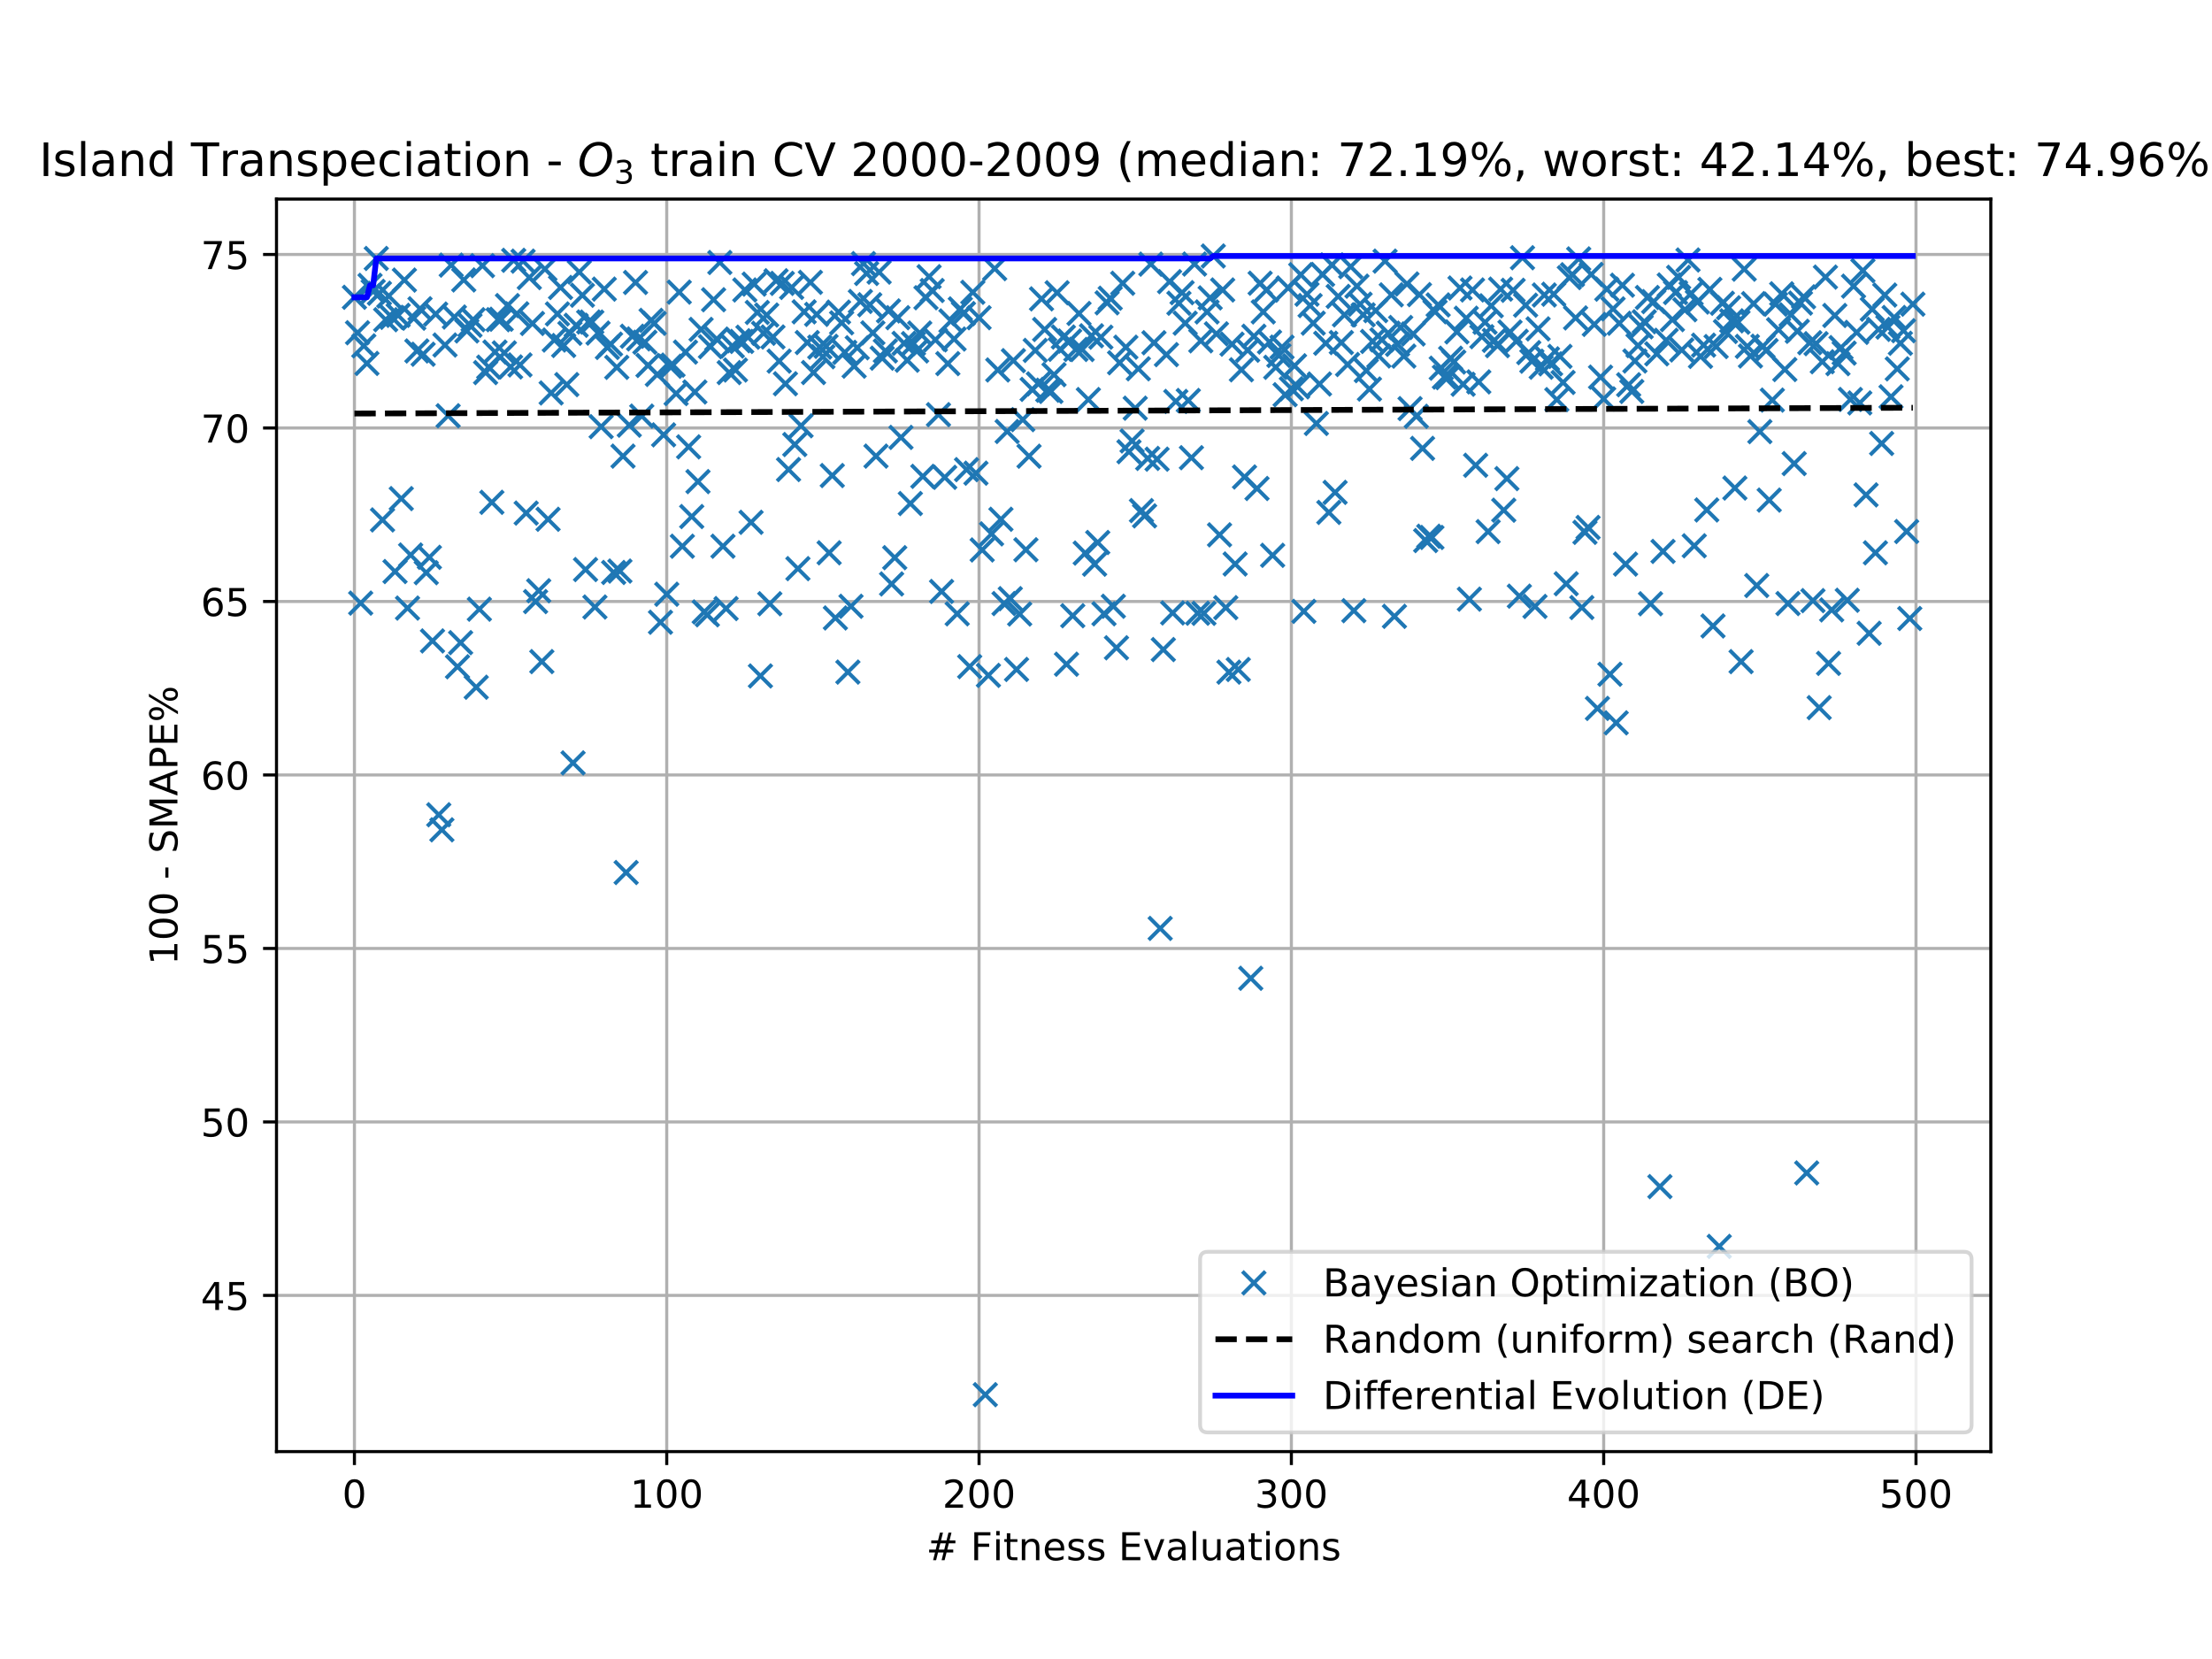 <?xml version="1.0" encoding="utf-8" standalone="no"?>
<!DOCTYPE svg PUBLIC "-//W3C//DTD SVG 1.1//EN"
  "http://www.w3.org/Graphics/SVG/1.1/DTD/svg11.dtd">
<!-- Created with matplotlib (https://matplotlib.org/) -->
<svg height="432pt" version="1.1" viewBox="0 0 576 432" width="576pt" xmlns="http://www.w3.org/2000/svg" xmlns:xlink="http://www.w3.org/1999/xlink">
 <defs>
  <style type="text/css">
*{stroke-linecap:butt;stroke-linejoin:round;white-space:pre;}
  </style>
 </defs>
 <g id="figure_1">
  <g id="patch_1">
   <path d="M 0 432 
L 576 432 
L 576 0 
L 0 0 
z
" style="fill:#ffffff;"/>
  </g>
  <g id="axes_1">
   <g id="patch_2">
    <path d="M 72 378 
L 518.4 378 
L 518.4 51.84 
L 72 51.84 
z
" style="fill:#ffffff;"/>
   </g>
   <g id="matplotlib.axis_1">
    <g id="xtick_1">
     <g id="line2d_1">
      <path clip-path="url(#p07178221d8)" d="M 92.291 378 
L 92.291 51.84 
" style="fill:none;stroke:#b0b0b0;stroke-linecap:square;stroke-width:0.8;"/>
     </g>
     <g id="line2d_2">
      <defs>
       <path d="M 0 0 
L 0 3.5 
" id="m8b935bfb39" style="stroke:#000000;stroke-width:0.8;"/>
      </defs>
      <g>
       <use style="stroke:#000000;stroke-width:0.8;" x="92.291" xlink:href="#m8b935bfb39" y="378"/>
      </g>
     </g>
     <g id="text_1">
      <!-- 0 -->
      <defs>
       <path d="M 31.781 66.406 
Q 24.172 66.406 20.328 58.906 
Q 16.5 51.422 16.5 36.375 
Q 16.5 21.391 20.328 13.891 
Q 24.172 6.391 31.781 6.391 
Q 39.453 6.391 43.281 13.891 
Q 47.125 21.391 47.125 36.375 
Q 47.125 51.422 43.281 58.906 
Q 39.453 66.406 31.781 66.406 
z
M 31.781 74.219 
Q 44.047 74.219 50.516 64.516 
Q 56.984 54.828 56.984 36.375 
Q 56.984 17.969 50.516 8.266 
Q 44.047 -1.422 31.781 -1.422 
Q 19.531 -1.422 13.062 8.266 
Q 6.594 17.969 6.594 36.375 
Q 6.594 54.828 13.062 64.516 
Q 19.531 74.219 31.781 74.219 
z
" id="DejaVuSans-48"/>
      </defs>
      <g transform="translate(89.11 392.598)scale(0.1 -0.1)">
       <use xlink:href="#DejaVuSans-48"/>
      </g>
     </g>
    </g>
    <g id="xtick_2">
     <g id="line2d_3">
      <path clip-path="url(#p07178221d8)" d="M 173.617 378 
L 173.617 51.84 
" style="fill:none;stroke:#b0b0b0;stroke-linecap:square;stroke-width:0.8;"/>
     </g>
     <g id="line2d_4">
      <g>
       <use style="stroke:#000000;stroke-width:0.8;" x="173.617" xlink:href="#m8b935bfb39" y="378"/>
      </g>
     </g>
     <g id="text_2">
      <!-- 100 -->
      <defs>
       <path d="M 12.406 8.297 
L 28.516 8.297 
L 28.516 63.922 
L 10.984 60.406 
L 10.984 69.391 
L 28.422 72.906 
L 38.281 72.906 
L 38.281 8.297 
L 54.391 8.297 
L 54.391 0 
L 12.406 0 
z
" id="DejaVuSans-49"/>
      </defs>
      <g transform="translate(164.073 392.598)scale(0.1 -0.1)">
       <use xlink:href="#DejaVuSans-49"/>
       <use x="63.623" xlink:href="#DejaVuSans-48"/>
       <use x="127.246" xlink:href="#DejaVuSans-48"/>
      </g>
     </g>
    </g>
    <g id="xtick_3">
     <g id="line2d_5">
      <path clip-path="url(#p07178221d8)" d="M 254.943 378 
L 254.943 51.84 
" style="fill:none;stroke:#b0b0b0;stroke-linecap:square;stroke-width:0.8;"/>
     </g>
     <g id="line2d_6">
      <g>
       <use style="stroke:#000000;stroke-width:0.8;" x="254.943" xlink:href="#m8b935bfb39" y="378"/>
      </g>
     </g>
     <g id="text_3">
      <!-- 200 -->
      <defs>
       <path d="M 19.188 8.297 
L 53.609 8.297 
L 53.609 0 
L 7.328 0 
L 7.328 8.297 
Q 12.938 14.109 22.625 23.891 
Q 32.328 33.688 34.812 36.531 
Q 39.547 41.844 41.422 45.531 
Q 43.312 49.219 43.312 52.781 
Q 43.312 58.594 39.234 62.25 
Q 35.156 65.922 28.609 65.922 
Q 23.969 65.922 18.812 64.312 
Q 13.672 62.703 7.812 59.422 
L 7.812 69.391 
Q 13.766 71.781 18.938 73 
Q 24.125 74.219 28.422 74.219 
Q 39.75 74.219 46.484 68.547 
Q 53.219 62.891 53.219 53.422 
Q 53.219 48.922 51.531 44.891 
Q 49.859 40.875 45.406 35.406 
Q 44.188 33.984 37.641 27.219 
Q 31.109 20.453 19.188 8.297 
z
" id="DejaVuSans-50"/>
      </defs>
      <g transform="translate(245.4 392.598)scale(0.1 -0.1)">
       <use xlink:href="#DejaVuSans-50"/>
       <use x="63.623" xlink:href="#DejaVuSans-48"/>
       <use x="127.246" xlink:href="#DejaVuSans-48"/>
      </g>
     </g>
    </g>
    <g id="xtick_4">
     <g id="line2d_7">
      <path clip-path="url(#p07178221d8)" d="M 336.27 378 
L 336.27 51.84 
" style="fill:none;stroke:#b0b0b0;stroke-linecap:square;stroke-width:0.8;"/>
     </g>
     <g id="line2d_8">
      <g>
       <use style="stroke:#000000;stroke-width:0.8;" x="336.27" xlink:href="#m8b935bfb39" y="378"/>
      </g>
     </g>
     <g id="text_4">
      <!-- 300 -->
      <defs>
       <path d="M 40.578 39.312 
Q 47.656 37.797 51.625 33 
Q 55.609 28.219 55.609 21.188 
Q 55.609 10.406 48.188 4.484 
Q 40.766 -1.422 27.094 -1.422 
Q 22.516 -1.422 17.656 -0.516 
Q 12.797 0.391 7.625 2.203 
L 7.625 11.719 
Q 11.719 9.328 16.594 8.109 
Q 21.484 6.891 26.812 6.891 
Q 36.078 6.891 40.938 10.547 
Q 45.797 14.203 45.797 21.188 
Q 45.797 27.641 41.281 31.266 
Q 36.766 34.906 28.719 34.906 
L 20.219 34.906 
L 20.219 43.016 
L 29.109 43.016 
Q 36.375 43.016 40.234 45.922 
Q 44.094 48.828 44.094 54.297 
Q 44.094 59.906 40.109 62.906 
Q 36.141 65.922 28.719 65.922 
Q 24.656 65.922 20.016 65.031 
Q 15.375 64.156 9.812 62.312 
L 9.812 71.094 
Q 15.438 72.656 20.344 73.438 
Q 25.25 74.219 29.594 74.219 
Q 40.828 74.219 47.359 69.109 
Q 53.906 64.016 53.906 55.328 
Q 53.906 49.266 50.438 45.094 
Q 46.969 40.922 40.578 39.312 
z
" id="DejaVuSans-51"/>
      </defs>
      <g transform="translate(326.726 392.598)scale(0.1 -0.1)">
       <use xlink:href="#DejaVuSans-51"/>
       <use x="63.623" xlink:href="#DejaVuSans-48"/>
       <use x="127.246" xlink:href="#DejaVuSans-48"/>
      </g>
     </g>
    </g>
    <g id="xtick_5">
     <g id="line2d_9">
      <path clip-path="url(#p07178221d8)" d="M 417.596 378 
L 417.596 51.84 
" style="fill:none;stroke:#b0b0b0;stroke-linecap:square;stroke-width:0.8;"/>
     </g>
     <g id="line2d_10">
      <g>
       <use style="stroke:#000000;stroke-width:0.8;" x="417.596" xlink:href="#m8b935bfb39" y="378"/>
      </g>
     </g>
     <g id="text_5">
      <!-- 400 -->
      <defs>
       <path d="M 37.797 64.312 
L 12.891 25.391 
L 37.797 25.391 
z
M 35.203 72.906 
L 47.609 72.906 
L 47.609 25.391 
L 58.016 25.391 
L 58.016 17.188 
L 47.609 17.188 
L 47.609 0 
L 37.797 0 
L 37.797 17.188 
L 4.891 17.188 
L 4.891 26.703 
z
" id="DejaVuSans-52"/>
      </defs>
      <g transform="translate(408.052 392.598)scale(0.1 -0.1)">
       <use xlink:href="#DejaVuSans-52"/>
       <use x="63.623" xlink:href="#DejaVuSans-48"/>
       <use x="127.246" xlink:href="#DejaVuSans-48"/>
      </g>
     </g>
    </g>
    <g id="xtick_6">
     <g id="line2d_11">
      <path clip-path="url(#p07178221d8)" d="M 498.922 378 
L 498.922 51.84 
" style="fill:none;stroke:#b0b0b0;stroke-linecap:square;stroke-width:0.8;"/>
     </g>
     <g id="line2d_12">
      <g>
       <use style="stroke:#000000;stroke-width:0.8;" x="498.922" xlink:href="#m8b935bfb39" y="378"/>
      </g>
     </g>
     <g id="text_6">
      <!-- 500 -->
      <defs>
       <path d="M 10.797 72.906 
L 49.516 72.906 
L 49.516 64.594 
L 19.828 64.594 
L 19.828 46.734 
Q 21.969 47.469 24.109 47.828 
Q 26.266 48.188 28.422 48.188 
Q 40.625 48.188 47.75 41.5 
Q 54.891 34.812 54.891 23.391 
Q 54.891 11.625 47.562 5.094 
Q 40.234 -1.422 26.906 -1.422 
Q 22.312 -1.422 17.547 -0.641 
Q 12.797 0.141 7.719 1.703 
L 7.719 11.625 
Q 12.109 9.234 16.797 8.062 
Q 21.484 6.891 26.703 6.891 
Q 35.156 6.891 40.078 11.328 
Q 45.016 15.766 45.016 23.391 
Q 45.016 31 40.078 35.438 
Q 35.156 39.891 26.703 39.891 
Q 22.75 39.891 18.812 39.016 
Q 14.891 38.141 10.797 36.281 
z
" id="DejaVuSans-53"/>
      </defs>
      <g transform="translate(489.379 392.598)scale(0.1 -0.1)">
       <use xlink:href="#DejaVuSans-53"/>
       <use x="63.623" xlink:href="#DejaVuSans-48"/>
       <use x="127.246" xlink:href="#DejaVuSans-48"/>
      </g>
     </g>
    </g>
    <g id="text_7">
     <!-- # Fitness Evaluations -->
     <defs>
      <path d="M 51.125 44 
L 36.922 44 
L 32.812 27.688 
L 47.125 27.688 
z
M 43.797 71.781 
L 38.719 51.516 
L 52.984 51.516 
L 58.109 71.781 
L 65.922 71.781 
L 60.891 51.516 
L 76.125 51.516 
L 76.125 44 
L 58.984 44 
L 54.984 27.688 
L 70.516 27.688 
L 70.516 20.219 
L 53.078 20.219 
L 48 0 
L 40.188 0 
L 45.219 20.219 
L 30.906 20.219 
L 25.875 0 
L 18.016 0 
L 23.094 20.219 
L 7.719 20.219 
L 7.719 27.688 
L 24.906 27.688 
L 29 44 
L 13.281 44 
L 13.281 51.516 
L 30.906 51.516 
L 35.891 71.781 
z
" id="DejaVuSans-35"/>
      <path id="DejaVuSans-32"/>
      <path d="M 9.812 72.906 
L 51.703 72.906 
L 51.703 64.594 
L 19.672 64.594 
L 19.672 43.109 
L 48.578 43.109 
L 48.578 34.812 
L 19.672 34.812 
L 19.672 0 
L 9.812 0 
z
" id="DejaVuSans-70"/>
      <path d="M 9.422 54.688 
L 18.406 54.688 
L 18.406 0 
L 9.422 0 
z
M 9.422 75.984 
L 18.406 75.984 
L 18.406 64.594 
L 9.422 64.594 
z
" id="DejaVuSans-105"/>
      <path d="M 18.312 70.219 
L 18.312 54.688 
L 36.812 54.688 
L 36.812 47.703 
L 18.312 47.703 
L 18.312 18.016 
Q 18.312 11.328 20.141 9.422 
Q 21.969 7.516 27.594 7.516 
L 36.812 7.516 
L 36.812 0 
L 27.594 0 
Q 17.188 0 13.234 3.875 
Q 9.281 7.766 9.281 18.016 
L 9.281 47.703 
L 2.688 47.703 
L 2.688 54.688 
L 9.281 54.688 
L 9.281 70.219 
z
" id="DejaVuSans-116"/>
      <path d="M 54.891 33.016 
L 54.891 0 
L 45.906 0 
L 45.906 32.719 
Q 45.906 40.484 42.875 44.328 
Q 39.844 48.188 33.797 48.188 
Q 26.516 48.188 22.312 43.547 
Q 18.109 38.922 18.109 30.906 
L 18.109 0 
L 9.078 0 
L 9.078 54.688 
L 18.109 54.688 
L 18.109 46.188 
Q 21.344 51.125 25.703 53.562 
Q 30.078 56 35.797 56 
Q 45.219 56 50.047 50.172 
Q 54.891 44.344 54.891 33.016 
z
" id="DejaVuSans-110"/>
      <path d="M 56.203 29.594 
L 56.203 25.203 
L 14.891 25.203 
Q 15.484 15.922 20.484 11.062 
Q 25.484 6.203 34.422 6.203 
Q 39.594 6.203 44.453 7.469 
Q 49.312 8.734 54.109 11.281 
L 54.109 2.781 
Q 49.266 0.734 44.188 -0.344 
Q 39.109 -1.422 33.891 -1.422 
Q 20.797 -1.422 13.156 6.188 
Q 5.516 13.812 5.516 26.812 
Q 5.516 40.234 12.766 48.109 
Q 20.016 56 32.328 56 
Q 43.359 56 49.781 48.891 
Q 56.203 41.797 56.203 29.594 
z
M 47.219 32.234 
Q 47.125 39.594 43.094 43.984 
Q 39.062 48.391 32.422 48.391 
Q 24.906 48.391 20.391 44.141 
Q 15.875 39.891 15.188 32.172 
z
" id="DejaVuSans-101"/>
      <path d="M 44.281 53.078 
L 44.281 44.578 
Q 40.484 46.531 36.375 47.5 
Q 32.281 48.484 27.875 48.484 
Q 21.188 48.484 17.844 46.438 
Q 14.5 44.391 14.5 40.281 
Q 14.5 37.156 16.891 35.375 
Q 19.281 33.594 26.516 31.984 
L 29.594 31.297 
Q 39.156 29.25 43.188 25.516 
Q 47.219 21.781 47.219 15.094 
Q 47.219 7.469 41.188 3.016 
Q 35.156 -1.422 24.609 -1.422 
Q 20.219 -1.422 15.453 -0.562 
Q 10.688 0.297 5.422 2 
L 5.422 11.281 
Q 10.406 8.688 15.234 7.391 
Q 20.062 6.109 24.812 6.109 
Q 31.156 6.109 34.562 8.281 
Q 37.984 10.453 37.984 14.406 
Q 37.984 18.062 35.516 20.016 
Q 33.062 21.969 24.703 23.781 
L 21.578 24.516 
Q 13.234 26.266 9.516 29.906 
Q 5.812 33.547 5.812 39.891 
Q 5.812 47.609 11.281 51.797 
Q 16.75 56 26.812 56 
Q 31.781 56 36.172 55.266 
Q 40.578 54.547 44.281 53.078 
z
" id="DejaVuSans-115"/>
      <path d="M 9.812 72.906 
L 55.906 72.906 
L 55.906 64.594 
L 19.672 64.594 
L 19.672 43.016 
L 54.391 43.016 
L 54.391 34.719 
L 19.672 34.719 
L 19.672 8.297 
L 56.781 8.297 
L 56.781 0 
L 9.812 0 
z
" id="DejaVuSans-69"/>
      <path d="M 2.984 54.688 
L 12.5 54.688 
L 29.594 8.797 
L 46.688 54.688 
L 56.203 54.688 
L 35.688 0 
L 23.484 0 
z
" id="DejaVuSans-118"/>
      <path d="M 34.281 27.484 
Q 23.391 27.484 19.188 25 
Q 14.984 22.516 14.984 16.5 
Q 14.984 11.719 18.141 8.906 
Q 21.297 6.109 26.703 6.109 
Q 34.188 6.109 38.703 11.406 
Q 43.219 16.703 43.219 25.484 
L 43.219 27.484 
z
M 52.203 31.203 
L 52.203 0 
L 43.219 0 
L 43.219 8.297 
Q 40.141 3.328 35.547 0.953 
Q 30.953 -1.422 24.312 -1.422 
Q 15.922 -1.422 10.953 3.297 
Q 6 8.016 6 15.922 
Q 6 25.141 12.172 29.828 
Q 18.359 34.516 30.609 34.516 
L 43.219 34.516 
L 43.219 35.406 
Q 43.219 41.609 39.141 45 
Q 35.062 48.391 27.688 48.391 
Q 23 48.391 18.547 47.266 
Q 14.109 46.141 10.016 43.891 
L 10.016 52.203 
Q 14.938 54.109 19.578 55.047 
Q 24.219 56 28.609 56 
Q 40.484 56 46.344 49.844 
Q 52.203 43.703 52.203 31.203 
z
" id="DejaVuSans-97"/>
      <path d="M 9.422 75.984 
L 18.406 75.984 
L 18.406 0 
L 9.422 0 
z
" id="DejaVuSans-108"/>
      <path d="M 8.5 21.578 
L 8.5 54.688 
L 17.484 54.688 
L 17.484 21.922 
Q 17.484 14.156 20.5 10.266 
Q 23.531 6.391 29.594 6.391 
Q 36.859 6.391 41.078 11.031 
Q 45.312 15.672 45.312 23.688 
L 45.312 54.688 
L 54.297 54.688 
L 54.297 0 
L 45.312 0 
L 45.312 8.406 
Q 42.047 3.422 37.719 1 
Q 33.406 -1.422 27.688 -1.422 
Q 18.266 -1.422 13.375 4.438 
Q 8.5 10.297 8.5 21.578 
z
M 31.109 56 
z
" id="DejaVuSans-117"/>
      <path d="M 30.609 48.391 
Q 23.391 48.391 19.188 42.75 
Q 14.984 37.109 14.984 27.297 
Q 14.984 17.484 19.156 11.844 
Q 23.344 6.203 30.609 6.203 
Q 37.797 6.203 41.984 11.859 
Q 46.188 17.531 46.188 27.297 
Q 46.188 37.016 41.984 42.703 
Q 37.797 48.391 30.609 48.391 
z
M 30.609 56 
Q 42.328 56 49.016 48.375 
Q 55.719 40.766 55.719 27.297 
Q 55.719 13.875 49.016 6.219 
Q 42.328 -1.422 30.609 -1.422 
Q 18.844 -1.422 12.172 6.219 
Q 5.516 13.875 5.516 27.297 
Q 5.516 40.766 12.172 48.375 
Q 18.844 56 30.609 56 
z
" id="DejaVuSans-111"/>
     </defs>
     <g transform="translate(241.171 406.277)scale(0.1 -0.1)">
      <use xlink:href="#DejaVuSans-35"/>
      <use x="83.789" xlink:href="#DejaVuSans-32"/>
      <use x="115.576" xlink:href="#DejaVuSans-70"/>
      <use x="172.986" xlink:href="#DejaVuSans-105"/>
      <use x="200.77" xlink:href="#DejaVuSans-116"/>
      <use x="239.979" xlink:href="#DejaVuSans-110"/>
      <use x="303.357" xlink:href="#DejaVuSans-101"/>
      <use x="364.881" xlink:href="#DejaVuSans-115"/>
      <use x="416.98" xlink:href="#DejaVuSans-115"/>
      <use x="469.08" xlink:href="#DejaVuSans-32"/>
      <use x="500.867" xlink:href="#DejaVuSans-69"/>
      <use x="564.051" xlink:href="#DejaVuSans-118"/>
      <use x="623.23" xlink:href="#DejaVuSans-97"/>
      <use x="684.51" xlink:href="#DejaVuSans-108"/>
      <use x="712.293" xlink:href="#DejaVuSans-117"/>
      <use x="775.672" xlink:href="#DejaVuSans-97"/>
      <use x="836.951" xlink:href="#DejaVuSans-116"/>
      <use x="876.16" xlink:href="#DejaVuSans-105"/>
      <use x="903.943" xlink:href="#DejaVuSans-111"/>
      <use x="965.125" xlink:href="#DejaVuSans-110"/>
      <use x="1028.504" xlink:href="#DejaVuSans-115"/>
     </g>
    </g>
   </g>
   <g id="matplotlib.axis_2">
    <g id="ytick_1">
     <g id="line2d_13">
      <path clip-path="url(#p07178221d8)" d="M 72 337.319 
L 518.4 337.319 
" style="fill:none;stroke:#b0b0b0;stroke-linecap:square;stroke-width:0.8;"/>
     </g>
     <g id="line2d_14">
      <defs>
       <path d="M 0 0 
L -3.5 0 
" id="mc44780bfc4" style="stroke:#000000;stroke-width:0.8;"/>
      </defs>
      <g>
       <use style="stroke:#000000;stroke-width:0.8;" x="72" xlink:href="#mc44780bfc4" y="337.319"/>
      </g>
     </g>
     <g id="text_8">
      <!-- 45 -->
      <g transform="translate(52.275 341.119)scale(0.1 -0.1)">
       <use xlink:href="#DejaVuSans-52"/>
       <use x="63.623" xlink:href="#DejaVuSans-53"/>
      </g>
     </g>
    </g>
    <g id="ytick_2">
     <g id="line2d_15">
      <path clip-path="url(#p07178221d8)" d="M 72 292.144 
L 518.4 292.144 
" style="fill:none;stroke:#b0b0b0;stroke-linecap:square;stroke-width:0.8;"/>
     </g>
     <g id="line2d_16">
      <g>
       <use style="stroke:#000000;stroke-width:0.8;" x="72" xlink:href="#mc44780bfc4" y="292.144"/>
      </g>
     </g>
     <g id="text_9">
      <!-- 50 -->
      <g transform="translate(52.275 295.943)scale(0.1 -0.1)">
       <use xlink:href="#DejaVuSans-53"/>
       <use x="63.623" xlink:href="#DejaVuSans-48"/>
      </g>
     </g>
    </g>
    <g id="ytick_3">
     <g id="line2d_17">
      <path clip-path="url(#p07178221d8)" d="M 72 246.969 
L 518.4 246.969 
" style="fill:none;stroke:#b0b0b0;stroke-linecap:square;stroke-width:0.8;"/>
     </g>
     <g id="line2d_18">
      <g>
       <use style="stroke:#000000;stroke-width:0.8;" x="72" xlink:href="#mc44780bfc4" y="246.969"/>
      </g>
     </g>
     <g id="text_10">
      <!-- 55 -->
      <g transform="translate(52.275 250.768)scale(0.1 -0.1)">
       <use xlink:href="#DejaVuSans-53"/>
       <use x="63.623" xlink:href="#DejaVuSans-53"/>
      </g>
     </g>
    </g>
    <g id="ytick_4">
     <g id="line2d_19">
      <path clip-path="url(#p07178221d8)" d="M 72 201.794 
L 518.4 201.794 
" style="fill:none;stroke:#b0b0b0;stroke-linecap:square;stroke-width:0.8;"/>
     </g>
     <g id="line2d_20">
      <g>
       <use style="stroke:#000000;stroke-width:0.8;" x="72" xlink:href="#mc44780bfc4" y="201.794"/>
      </g>
     </g>
     <g id="text_11">
      <!-- 60 -->
      <defs>
       <path d="M 33.016 40.375 
Q 26.375 40.375 22.484 35.828 
Q 18.609 31.297 18.609 23.391 
Q 18.609 15.531 22.484 10.953 
Q 26.375 6.391 33.016 6.391 
Q 39.656 6.391 43.531 10.953 
Q 47.406 15.531 47.406 23.391 
Q 47.406 31.297 43.531 35.828 
Q 39.656 40.375 33.016 40.375 
z
M 52.594 71.297 
L 52.594 62.312 
Q 48.875 64.062 45.094 64.984 
Q 41.312 65.922 37.594 65.922 
Q 27.828 65.922 22.672 59.328 
Q 17.531 52.734 16.797 39.406 
Q 19.672 43.656 24.016 45.922 
Q 28.375 48.188 33.594 48.188 
Q 44.578 48.188 50.953 41.516 
Q 57.328 34.859 57.328 23.391 
Q 57.328 12.156 50.688 5.359 
Q 44.047 -1.422 33.016 -1.422 
Q 20.359 -1.422 13.672 8.266 
Q 6.984 17.969 6.984 36.375 
Q 6.984 53.656 15.188 63.938 
Q 23.391 74.219 37.203 74.219 
Q 40.922 74.219 44.703 73.484 
Q 48.484 72.75 52.594 71.297 
z
" id="DejaVuSans-54"/>
      </defs>
      <g transform="translate(52.275 205.593)scale(0.1 -0.1)">
       <use xlink:href="#DejaVuSans-54"/>
       <use x="63.623" xlink:href="#DejaVuSans-48"/>
      </g>
     </g>
    </g>
    <g id="ytick_5">
     <g id="line2d_21">
      <path clip-path="url(#p07178221d8)" d="M 72 156.619 
L 518.4 156.619 
" style="fill:none;stroke:#b0b0b0;stroke-linecap:square;stroke-width:0.8;"/>
     </g>
     <g id="line2d_22">
      <g>
       <use style="stroke:#000000;stroke-width:0.8;" x="72" xlink:href="#mc44780bfc4" y="156.619"/>
      </g>
     </g>
     <g id="text_12">
      <!-- 65 -->
      <g transform="translate(52.275 160.418)scale(0.1 -0.1)">
       <use xlink:href="#DejaVuSans-54"/>
       <use x="63.623" xlink:href="#DejaVuSans-53"/>
      </g>
     </g>
    </g>
    <g id="ytick_6">
     <g id="line2d_23">
      <path clip-path="url(#p07178221d8)" d="M 72 111.444 
L 518.4 111.444 
" style="fill:none;stroke:#b0b0b0;stroke-linecap:square;stroke-width:0.8;"/>
     </g>
     <g id="line2d_24">
      <g>
       <use style="stroke:#000000;stroke-width:0.8;" x="72" xlink:href="#mc44780bfc4" y="111.444"/>
      </g>
     </g>
     <g id="text_13">
      <!-- 70 -->
      <defs>
       <path d="M 8.203 72.906 
L 55.078 72.906 
L 55.078 68.703 
L 28.609 0 
L 18.312 0 
L 43.219 64.594 
L 8.203 64.594 
z
" id="DejaVuSans-55"/>
      </defs>
      <g transform="translate(52.275 115.243)scale(0.1 -0.1)">
       <use xlink:href="#DejaVuSans-55"/>
       <use x="63.623" xlink:href="#DejaVuSans-48"/>
      </g>
     </g>
    </g>
    <g id="ytick_7">
     <g id="line2d_25">
      <path clip-path="url(#p07178221d8)" d="M 72 66.269 
L 518.4 66.269 
" style="fill:none;stroke:#b0b0b0;stroke-linecap:square;stroke-width:0.8;"/>
     </g>
     <g id="line2d_26">
      <g>
       <use style="stroke:#000000;stroke-width:0.8;" x="72" xlink:href="#mc44780bfc4" y="66.269"/>
      </g>
     </g>
     <g id="text_14">
      <!-- 75 -->
      <g transform="translate(52.275 70.068)scale(0.1 -0.1)">
       <use xlink:href="#DejaVuSans-55"/>
       <use x="63.623" xlink:href="#DejaVuSans-53"/>
      </g>
     </g>
    </g>
    <g id="text_15">
     <!-- 100 - SMAPE% -->
     <defs>
      <path d="M 4.891 31.391 
L 31.203 31.391 
L 31.203 23.391 
L 4.891 23.391 
z
" id="DejaVuSans-45"/>
      <path d="M 53.516 70.516 
L 53.516 60.891 
Q 47.906 63.578 42.922 64.891 
Q 37.938 66.219 33.297 66.219 
Q 25.25 66.219 20.875 63.094 
Q 16.5 59.969 16.5 54.203 
Q 16.5 49.359 19.406 46.891 
Q 22.312 44.438 30.422 42.922 
L 36.375 41.703 
Q 47.406 39.594 52.656 34.297 
Q 57.906 29 57.906 20.125 
Q 57.906 9.516 50.797 4.047 
Q 43.703 -1.422 29.984 -1.422 
Q 24.812 -1.422 18.969 -0.25 
Q 13.141 0.922 6.891 3.219 
L 6.891 13.375 
Q 12.891 10.016 18.656 8.297 
Q 24.422 6.594 29.984 6.594 
Q 38.422 6.594 43.016 9.906 
Q 47.609 13.234 47.609 19.391 
Q 47.609 24.75 44.312 27.781 
Q 41.016 30.812 33.5 32.328 
L 27.484 33.5 
Q 16.453 35.688 11.516 40.375 
Q 6.594 45.062 6.594 53.422 
Q 6.594 63.094 13.406 68.656 
Q 20.219 74.219 32.172 74.219 
Q 37.312 74.219 42.625 73.281 
Q 47.953 72.359 53.516 70.516 
z
" id="DejaVuSans-83"/>
      <path d="M 9.812 72.906 
L 24.516 72.906 
L 43.109 23.297 
L 61.812 72.906 
L 76.516 72.906 
L 76.516 0 
L 66.891 0 
L 66.891 64.016 
L 48.094 14.016 
L 38.188 14.016 
L 19.391 64.016 
L 19.391 0 
L 9.812 0 
z
" id="DejaVuSans-77"/>
      <path d="M 34.188 63.188 
L 20.797 26.906 
L 47.609 26.906 
z
M 28.609 72.906 
L 39.797 72.906 
L 67.578 0 
L 57.328 0 
L 50.688 18.703 
L 17.828 18.703 
L 11.188 0 
L 0.781 0 
z
" id="DejaVuSans-65"/>
      <path d="M 19.672 64.797 
L 19.672 37.406 
L 32.078 37.406 
Q 38.969 37.406 42.719 40.969 
Q 46.484 44.531 46.484 51.125 
Q 46.484 57.672 42.719 61.234 
Q 38.969 64.797 32.078 64.797 
z
M 9.812 72.906 
L 32.078 72.906 
Q 44.344 72.906 50.609 67.359 
Q 56.891 61.812 56.891 51.125 
Q 56.891 40.328 50.609 34.812 
Q 44.344 29.297 32.078 29.297 
L 19.672 29.297 
L 19.672 0 
L 9.812 0 
z
" id="DejaVuSans-80"/>
      <path d="M 72.703 32.078 
Q 68.453 32.078 66.031 28.469 
Q 63.625 24.859 63.625 18.406 
Q 63.625 12.062 66.031 8.422 
Q 68.453 4.781 72.703 4.781 
Q 76.859 4.781 79.266 8.422 
Q 81.688 12.062 81.688 18.406 
Q 81.688 24.812 79.266 28.438 
Q 76.859 32.078 72.703 32.078 
z
M 72.703 38.281 
Q 80.422 38.281 84.953 32.906 
Q 89.5 27.547 89.5 18.406 
Q 89.5 9.281 84.938 3.922 
Q 80.375 -1.422 72.703 -1.422 
Q 64.891 -1.422 60.344 3.922 
Q 55.812 9.281 55.812 18.406 
Q 55.812 27.594 60.375 32.938 
Q 64.938 38.281 72.703 38.281 
z
M 22.312 68.016 
Q 18.109 68.016 15.688 64.375 
Q 13.281 60.75 13.281 54.391 
Q 13.281 47.953 15.672 44.328 
Q 18.062 40.719 22.312 40.719 
Q 26.562 40.719 28.969 44.328 
Q 31.391 47.953 31.391 54.391 
Q 31.391 60.688 28.953 64.344 
Q 26.516 68.016 22.312 68.016 
z
M 66.406 74.219 
L 74.219 74.219 
L 28.609 -1.422 
L 20.797 -1.422 
z
M 22.312 74.219 
Q 30.031 74.219 34.609 68.875 
Q 39.203 63.531 39.203 54.391 
Q 39.203 45.172 34.641 39.844 
Q 30.078 34.516 22.312 34.516 
Q 14.547 34.516 10.031 39.859 
Q 5.516 45.219 5.516 54.391 
Q 5.516 63.484 10.047 68.844 
Q 14.594 74.219 22.312 74.219 
z
" id="DejaVuSans-37"/>
     </defs>
     <g transform="translate(46.195 251.279)rotate(-90)scale(0.1 -0.1)">
      <use xlink:href="#DejaVuSans-49"/>
      <use x="63.623" xlink:href="#DejaVuSans-48"/>
      <use x="127.246" xlink:href="#DejaVuSans-48"/>
      <use x="190.869" xlink:href="#DejaVuSans-32"/>
      <use x="222.656" xlink:href="#DejaVuSans-45"/>
      <use x="258.74" xlink:href="#DejaVuSans-32"/>
      <use x="290.527" xlink:href="#DejaVuSans-83"/>
      <use x="354.004" xlink:href="#DejaVuSans-77"/>
      <use x="440.283" xlink:href="#DejaVuSans-65"/>
      <use x="508.691" xlink:href="#DejaVuSans-80"/>
      <use x="568.994" xlink:href="#DejaVuSans-69"/>
      <use x="632.178" xlink:href="#DejaVuSans-37"/>
     </g>
    </g>
   </g>
   <g id="line2d_27">
    <defs>
     <path d="M -3 3 
L 3 -3 
M -3 -3 
L 3 3 
" id="m22fe441223" style="stroke:#1f77b4;"/>
    </defs>
    <g clip-path="url(#p07178221d8)">
     <use style="fill:#1f77b4;stroke:#1f77b4;" x="92.291" xlink:href="#m22fe441223" y="77.414"/>
     <use style="fill:#1f77b4;stroke:#1f77b4;" x="93.104" xlink:href="#m22fe441223" y="86.648"/>
     <use style="fill:#1f77b4;stroke:#1f77b4;" x="93.917" xlink:href="#m22fe441223" y="157.048"/>
     <use style="fill:#1f77b4;stroke:#1f77b4;" x="94.731" xlink:href="#m22fe441223" y="90.06"/>
     <use style="fill:#1f77b4;stroke:#1f77b4;" x="95.544" xlink:href="#m22fe441223" y="94.634"/>
     <use style="fill:#1f77b4;stroke:#1f77b4;" x="96.357" xlink:href="#m22fe441223" y="74.303"/>
     <use style="fill:#1f77b4;stroke:#1f77b4;" x="97.17" xlink:href="#m22fe441223" y="75.871"/>
     <use style="fill:#1f77b4;stroke:#1f77b4;" x="97.984" xlink:href="#m22fe441223" y="67.302"/>
     <use style="fill:#1f77b4;stroke:#1f77b4;" x="98.797" xlink:href="#m22fe441223" y="76.366"/>
     <use style="fill:#1f77b4;stroke:#1f77b4;" x="99.61" xlink:href="#m22fe441223" y="135.384"/>
     <use style="fill:#1f77b4;stroke:#1f77b4;" x="100.424" xlink:href="#m22fe441223" y="83.252"/>
     <use style="fill:#1f77b4;stroke:#1f77b4;" x="101.237" xlink:href="#m22fe441223" y="77.085"/>
     <use style="fill:#1f77b4;stroke:#1f77b4;" x="102.05" xlink:href="#m22fe441223" y="82.638"/>
     <use style="fill:#1f77b4;stroke:#1f77b4;" x="102.863" xlink:href="#m22fe441223" y="148.827"/>
     <use style="fill:#1f77b4;stroke:#1f77b4;" x="103.677" xlink:href="#m22fe441223" y="82.114"/>
     <use style="fill:#1f77b4;stroke:#1f77b4;" x="104.49" xlink:href="#m22fe441223" y="129.833"/>
     <use style="fill:#1f77b4;stroke:#1f77b4;" x="105.303" xlink:href="#m22fe441223" y="72.93"/>
     <use style="fill:#1f77b4;stroke:#1f77b4;" x="106.116" xlink:href="#m22fe441223" y="158.347"/>
     <use style="fill:#1f77b4;stroke:#1f77b4;" x="106.93" xlink:href="#m22fe441223" y="144.518"/>
     <use style="fill:#1f77b4;stroke:#1f77b4;" x="107.743" xlink:href="#m22fe441223" y="82.858"/>
     <use style="fill:#1f77b4;stroke:#1f77b4;" x="108.556" xlink:href="#m22fe441223" y="91.386"/>
     <use style="fill:#1f77b4;stroke:#1f77b4;" x="109.369" xlink:href="#m22fe441223" y="80.397"/>
     <use style="fill:#1f77b4;stroke:#1f77b4;" x="110.183" xlink:href="#m22fe441223" y="92.244"/>
     <use style="fill:#1f77b4;stroke:#1f77b4;" x="110.996" xlink:href="#m22fe441223" y="149.123"/>
     <use style="fill:#1f77b4;stroke:#1f77b4;" x="111.809" xlink:href="#m22fe441223" y="145.12"/>
     <use style="fill:#1f77b4;stroke:#1f77b4;" x="112.622" xlink:href="#m22fe441223" y="166.898"/>
     <use style="fill:#1f77b4;stroke:#1f77b4;" x="113.436" xlink:href="#m22fe441223" y="81.779"/>
     <use style="fill:#1f77b4;stroke:#1f77b4;" x="114.249" xlink:href="#m22fe441223" y="212.162"/>
     <use style="fill:#1f77b4;stroke:#1f77b4;" x="115.062" xlink:href="#m22fe441223" y="216.083"/>
     <use style="fill:#1f77b4;stroke:#1f77b4;" x="115.876" xlink:href="#m22fe441223" y="89.845"/>
     <use style="fill:#1f77b4;stroke:#1f77b4;" x="116.689" xlink:href="#m22fe441223" y="108.256"/>
     <use style="fill:#1f77b4;stroke:#1f77b4;" x="117.502" xlink:href="#m22fe441223" y="69.034"/>
     <use style="fill:#1f77b4;stroke:#1f77b4;" x="118.315" xlink:href="#m22fe441223" y="82.559"/>
     <use style="fill:#1f77b4;stroke:#1f77b4;" x="119.129" xlink:href="#m22fe441223" y="173.623"/>
     <use style="fill:#1f77b4;stroke:#1f77b4;" x="119.942" xlink:href="#m22fe441223" y="167.349"/>
     <use style="fill:#1f77b4;stroke:#1f77b4;" x="120.755" xlink:href="#m22fe441223" y="72.897"/>
     <use style="fill:#1f77b4;stroke:#1f77b4;" x="121.568" xlink:href="#m22fe441223" y="86.175"/>
     <use style="fill:#1f77b4;stroke:#1f77b4;" x="122.382" xlink:href="#m22fe441223" y="84.707"/>
     <use style="fill:#1f77b4;stroke:#1f77b4;" x="123.195" xlink:href="#m22fe441223" y="83.249"/>
     <use style="fill:#1f77b4;stroke:#1f77b4;" x="124.008" xlink:href="#m22fe441223" y="178.953"/>
     <use style="fill:#1f77b4;stroke:#1f77b4;" x="124.821" xlink:href="#m22fe441223" y="158.625"/>
     <use style="fill:#1f77b4;stroke:#1f77b4;" x="125.635" xlink:href="#m22fe441223" y="69.182"/>
     <use style="fill:#1f77b4;stroke:#1f77b4;" x="126.448" xlink:href="#m22fe441223" y="97.022"/>
     <use style="fill:#1f77b4;stroke:#1f77b4;" x="127.261" xlink:href="#m22fe441223" y="95.6"/>
     <use style="fill:#1f77b4;stroke:#1f77b4;" x="128.074" xlink:href="#m22fe441223" y="130.802"/>
     <use style="fill:#1f77b4;stroke:#1f77b4;" x="128.888" xlink:href="#m22fe441223" y="91.668"/>
     <use style="fill:#1f77b4;stroke:#1f77b4;" x="129.701" xlink:href="#m22fe441223" y="83.245"/>
     <use style="fill:#1f77b4;stroke:#1f77b4;" x="130.514" xlink:href="#m22fe441223" y="83.13"/>
     <use style="fill:#1f77b4;stroke:#1f77b4;" x="131.328" xlink:href="#m22fe441223" y="91.89"/>
     <use style="fill:#1f77b4;stroke:#1f77b4;" x="132.141" xlink:href="#m22fe441223" y="79.575"/>
     <use style="fill:#1f77b4;stroke:#1f77b4;" x="132.954" xlink:href="#m22fe441223" y="95.554"/>
     <use style="fill:#1f77b4;stroke:#1f77b4;" x="133.767" xlink:href="#m22fe441223" y="67.785"/>
     <use style="fill:#1f77b4;stroke:#1f77b4;" x="134.581" xlink:href="#m22fe441223" y="81.713"/>
     <use style="fill:#1f77b4;stroke:#1f77b4;" x="135.394" xlink:href="#m22fe441223" y="95.026"/>
     <use style="fill:#1f77b4;stroke:#1f77b4;" x="136.207" xlink:href="#m22fe441223" y="68.001"/>
     <use style="fill:#1f77b4;stroke:#1f77b4;" x="137.02" xlink:href="#m22fe441223" y="133.604"/>
     <use style="fill:#1f77b4;stroke:#1f77b4;" x="137.834" xlink:href="#m22fe441223" y="72.287"/>
     <use style="fill:#1f77b4;stroke:#1f77b4;" x="138.647" xlink:href="#m22fe441223" y="84.227"/>
     <use style="fill:#1f77b4;stroke:#1f77b4;" x="139.46" xlink:href="#m22fe441223" y="156.651"/>
     <use style="fill:#1f77b4;stroke:#1f77b4;" x="140.273" xlink:href="#m22fe441223" y="153.819"/>
     <use style="fill:#1f77b4;stroke:#1f77b4;" x="141.087" xlink:href="#m22fe441223" y="172.275"/>
     <use style="fill:#1f77b4;stroke:#1f77b4;" x="141.9" xlink:href="#m22fe441223" y="70.065"/>
     <use style="fill:#1f77b4;stroke:#1f77b4;" x="142.713" xlink:href="#m22fe441223" y="135.217"/>
     <use style="fill:#1f77b4;stroke:#1f77b4;" x="143.526" xlink:href="#m22fe441223" y="102.322"/>
     <use style="fill:#1f77b4;stroke:#1f77b4;" x="144.34" xlink:href="#m22fe441223" y="88.545"/>
     <use style="fill:#1f77b4;stroke:#1f77b4;" x="145.153" xlink:href="#m22fe441223" y="81.745"/>
     <use style="fill:#1f77b4;stroke:#1f77b4;" x="145.966" xlink:href="#m22fe441223" y="74.854"/>
     <use style="fill:#1f77b4;stroke:#1f77b4;" x="146.78" xlink:href="#m22fe441223" y="89.965"/>
     <use style="fill:#1f77b4;stroke:#1f77b4;" x="147.593" xlink:href="#m22fe441223" y="100.147"/>
     <use style="fill:#1f77b4;stroke:#1f77b4;" x="148.406" xlink:href="#m22fe441223" y="86.785"/>
     <use style="fill:#1f77b4;stroke:#1f77b4;" x="149.219" xlink:href="#m22fe441223" y="198.659"/>
     <use style="fill:#1f77b4;stroke:#1f77b4;" x="150.033" xlink:href="#m22fe441223" y="84.704"/>
     <use style="fill:#1f77b4;stroke:#1f77b4;" x="150.846" xlink:href="#m22fe441223" y="70.844"/>
     <use style="fill:#1f77b4;stroke:#1f77b4;" x="151.659" xlink:href="#m22fe441223" y="76.881"/>
     <use style="fill:#1f77b4;stroke:#1f77b4;" x="152.472" xlink:href="#m22fe441223" y="148.312"/>
     <use style="fill:#1f77b4;stroke:#1f77b4;" x="153.286" xlink:href="#m22fe441223" y="83.839"/>
     <use style="fill:#1f77b4;stroke:#1f77b4;" x="154.099" xlink:href="#m22fe441223" y="83.862"/>
     <use style="fill:#1f77b4;stroke:#1f77b4;" x="154.912" xlink:href="#m22fe441223" y="158.067"/>
     <use style="fill:#1f77b4;stroke:#1f77b4;" x="155.725" xlink:href="#m22fe441223" y="86.736"/>
     <use style="fill:#1f77b4;stroke:#1f77b4;" x="156.539" xlink:href="#m22fe441223" y="111.105"/>
     <use style="fill:#1f77b4;stroke:#1f77b4;" x="157.352" xlink:href="#m22fe441223" y="75.283"/>
     <use style="fill:#1f77b4;stroke:#1f77b4;" x="158.165" xlink:href="#m22fe441223" y="90.473"/>
     <use style="fill:#1f77b4;stroke:#1f77b4;" x="158.978" xlink:href="#m22fe441223" y="89.62"/>
     <use style="fill:#1f77b4;stroke:#1f77b4;" x="159.792" xlink:href="#m22fe441223" y="149.07"/>
     <use style="fill:#1f77b4;stroke:#1f77b4;" x="160.605" xlink:href="#m22fe441223" y="95.652"/>
     <use style="fill:#1f77b4;stroke:#1f77b4;" x="161.418" xlink:href="#m22fe441223" y="148.706"/>
     <use style="fill:#1f77b4;stroke:#1f77b4;" x="162.232" xlink:href="#m22fe441223" y="118.775"/>
     <use style="fill:#1f77b4;stroke:#1f77b4;" x="163.045" xlink:href="#m22fe441223" y="227.203"/>
     <use style="fill:#1f77b4;stroke:#1f77b4;" x="163.858" xlink:href="#m22fe441223" y="110.713"/>
     <use style="fill:#1f77b4;stroke:#1f77b4;" x="164.671" xlink:href="#m22fe441223" y="87.556"/>
     <use style="fill:#1f77b4;stroke:#1f77b4;" x="165.485" xlink:href="#m22fe441223" y="73.554"/>
     <use style="fill:#1f77b4;stroke:#1f77b4;" x="166.298" xlink:href="#m22fe441223" y="88.246"/>
     <use style="fill:#1f77b4;stroke:#1f77b4;" x="167.111" xlink:href="#m22fe441223" y="108.357"/>
     <use style="fill:#1f77b4;stroke:#1f77b4;" x="167.924" xlink:href="#m22fe441223" y="89.115"/>
     <use style="fill:#1f77b4;stroke:#1f77b4;" x="168.738" xlink:href="#m22fe441223" y="95.162"/>
     <use style="fill:#1f77b4;stroke:#1f77b4;" x="169.551" xlink:href="#m22fe441223" y="83.419"/>
     <use style="fill:#1f77b4;stroke:#1f77b4;" x="170.364" xlink:href="#m22fe441223" y="84.194"/>
     <use style="fill:#1f77b4;stroke:#1f77b4;" x="171.177" xlink:href="#m22fe441223" y="97.498"/>
     <use style="fill:#1f77b4;stroke:#1f77b4;" x="171.991" xlink:href="#m22fe441223" y="162.036"/>
     <use style="fill:#1f77b4;stroke:#1f77b4;" x="172.804" xlink:href="#m22fe441223" y="113.233"/>
     <use style="fill:#1f77b4;stroke:#1f77b4;" x="173.617" xlink:href="#m22fe441223" y="154.738"/>
     <use style="fill:#1f77b4;stroke:#1f77b4;" x="174.43" xlink:href="#m22fe441223" y="95.373"/>
     <use style="fill:#1f77b4;stroke:#1f77b4;" x="175.244" xlink:href="#m22fe441223" y="95.069"/>
     <use style="fill:#1f77b4;stroke:#1f77b4;" x="176.057" xlink:href="#m22fe441223" y="102.485"/>
     <use style="fill:#1f77b4;stroke:#1f77b4;" x="176.87" xlink:href="#m22fe441223" y="76.07"/>
     <use style="fill:#1f77b4;stroke:#1f77b4;" x="177.684" xlink:href="#m22fe441223" y="142.237"/>
     <use style="fill:#1f77b4;stroke:#1f77b4;" x="178.497" xlink:href="#m22fe441223" y="91.682"/>
     <use style="fill:#1f77b4;stroke:#1f77b4;" x="179.31" xlink:href="#m22fe441223" y="116.364"/>
     <use style="fill:#1f77b4;stroke:#1f77b4;" x="180.123" xlink:href="#m22fe441223" y="134.508"/>
     <use style="fill:#1f77b4;stroke:#1f77b4;" x="180.937" xlink:href="#m22fe441223" y="102.076"/>
     <use style="fill:#1f77b4;stroke:#1f77b4;" x="181.75" xlink:href="#m22fe441223" y="125.408"/>
     <use style="fill:#1f77b4;stroke:#1f77b4;" x="182.563" xlink:href="#m22fe441223" y="85.775"/>
     <use style="fill:#1f77b4;stroke:#1f77b4;" x="183.376" xlink:href="#m22fe441223" y="159.351"/>
     <use style="fill:#1f77b4;stroke:#1f77b4;" x="184.19" xlink:href="#m22fe441223" y="160.086"/>
     <use style="fill:#1f77b4;stroke:#1f77b4;" x="185.003" xlink:href="#m22fe441223" y="90.279"/>
     <use style="fill:#1f77b4;stroke:#1f77b4;" x="185.816" xlink:href="#m22fe441223" y="78.049"/>
     <use style="fill:#1f77b4;stroke:#1f77b4;" x="186.629" xlink:href="#m22fe441223" y="88.294"/>
     <use style="fill:#1f77b4;stroke:#1f77b4;" x="187.443" xlink:href="#m22fe441223" y="68.348"/>
     <use style="fill:#1f77b4;stroke:#1f77b4;" x="188.256" xlink:href="#m22fe441223" y="142.235"/>
     <use style="fill:#1f77b4;stroke:#1f77b4;" x="189.069" xlink:href="#m22fe441223" y="158.467"/>
     <use style="fill:#1f77b4;stroke:#1f77b4;" x="189.882" xlink:href="#m22fe441223" y="97.02"/>
     <use style="fill:#1f77b4;stroke:#1f77b4;" x="190.696" xlink:href="#m22fe441223" y="90.106"/>
     <use style="fill:#1f77b4;stroke:#1f77b4;" x="191.509" xlink:href="#m22fe441223" y="96.352"/>
     <use style="fill:#1f77b4;stroke:#1f77b4;" x="192.322" xlink:href="#m22fe441223" y="88.727"/>
     <use style="fill:#1f77b4;stroke:#1f77b4;" x="193.136" xlink:href="#m22fe441223" y="88.906"/>
     <use style="fill:#1f77b4;stroke:#1f77b4;" x="193.949" xlink:href="#m22fe441223" y="75.503"/>
     <use style="fill:#1f77b4;stroke:#1f77b4;" x="194.762" xlink:href="#m22fe441223" y="87.81"/>
     <use style="fill:#1f77b4;stroke:#1f77b4;" x="195.575" xlink:href="#m22fe441223" y="136.007"/>
     <use style="fill:#1f77b4;stroke:#1f77b4;" x="196.389" xlink:href="#m22fe441223" y="73.986"/>
     <use style="fill:#1f77b4;stroke:#1f77b4;" x="197.202" xlink:href="#m22fe441223" y="81.356"/>
     <use style="fill:#1f77b4;stroke:#1f77b4;" x="198.015" xlink:href="#m22fe441223" y="176.013"/>
     <use style="fill:#1f77b4;stroke:#1f77b4;" x="198.828" xlink:href="#m22fe441223" y="86.784"/>
     <use style="fill:#1f77b4;stroke:#1f77b4;" x="199.642" xlink:href="#m22fe441223" y="82.041"/>
     <use style="fill:#1f77b4;stroke:#1f77b4;" x="200.455" xlink:href="#m22fe441223" y="157.214"/>
     <use style="fill:#1f77b4;stroke:#1f77b4;" x="201.268" xlink:href="#m22fe441223" y="87.748"/>
     <use style="fill:#1f77b4;stroke:#1f77b4;" x="202.081" xlink:href="#m22fe441223" y="73.104"/>
     <use style="fill:#1f77b4;stroke:#1f77b4;" x="202.895" xlink:href="#m22fe441223" y="94.036"/>
     <use style="fill:#1f77b4;stroke:#1f77b4;" x="203.708" xlink:href="#m22fe441223" y="73.788"/>
     <use style="fill:#1f77b4;stroke:#1f77b4;" x="204.521" xlink:href="#m22fe441223" y="99.925"/>
     <use style="fill:#1f77b4;stroke:#1f77b4;" x="205.334" xlink:href="#m22fe441223" y="122.265"/>
     <use style="fill:#1f77b4;stroke:#1f77b4;" x="206.148" xlink:href="#m22fe441223" y="74.847"/>
     <use style="fill:#1f77b4;stroke:#1f77b4;" x="206.961" xlink:href="#m22fe441223" y="115.752"/>
     <use style="fill:#1f77b4;stroke:#1f77b4;" x="207.774" xlink:href="#m22fe441223" y="148.071"/>
     <use style="fill:#1f77b4;stroke:#1f77b4;" x="208.588" xlink:href="#m22fe441223" y="110.866"/>
     <use style="fill:#1f77b4;stroke:#1f77b4;" x="209.401" xlink:href="#m22fe441223" y="81.201"/>
     <use style="fill:#1f77b4;stroke:#1f77b4;" x="210.214" xlink:href="#m22fe441223" y="89.198"/>
     <use style="fill:#1f77b4;stroke:#1f77b4;" x="211.027" xlink:href="#m22fe441223" y="73.516"/>
     <use style="fill:#1f77b4;stroke:#1f77b4;" x="211.841" xlink:href="#m22fe441223" y="97.011"/>
     <use style="fill:#1f77b4;stroke:#1f77b4;" x="212.654" xlink:href="#m22fe441223" y="81.861"/>
     <use style="fill:#1f77b4;stroke:#1f77b4;" x="213.467" xlink:href="#m22fe441223" y="90.393"/>
     <use style="fill:#1f77b4;stroke:#1f77b4;" x="214.28" xlink:href="#m22fe441223" y="92.898"/>
     <use style="fill:#1f77b4;stroke:#1f77b4;" x="215.094" xlink:href="#m22fe441223" y="90.182"/>
     <use style="fill:#1f77b4;stroke:#1f77b4;" x="215.907" xlink:href="#m22fe441223" y="143.948"/>
     <use style="fill:#1f77b4;stroke:#1f77b4;" x="216.72" xlink:href="#m22fe441223" y="123.829"/>
     <use style="fill:#1f77b4;stroke:#1f77b4;" x="217.533" xlink:href="#m22fe441223" y="160.915"/>
     <use style="fill:#1f77b4;stroke:#1f77b4;" x="218.347" xlink:href="#m22fe441223" y="81.269"/>
     <use style="fill:#1f77b4;stroke:#1f77b4;" x="219.16" xlink:href="#m22fe441223" y="84.061"/>
     <use style="fill:#1f77b4;stroke:#1f77b4;" x="219.973" xlink:href="#m22fe441223" y="91.745"/>
     <use style="fill:#1f77b4;stroke:#1f77b4;" x="220.786" xlink:href="#m22fe441223" y="175.011"/>
     <use style="fill:#1f77b4;stroke:#1f77b4;" x="221.6" xlink:href="#m22fe441223" y="157.874"/>
     <use style="fill:#1f77b4;stroke:#1f77b4;" x="222.413" xlink:href="#m22fe441223" y="95.345"/>
     <use style="fill:#1f77b4;stroke:#1f77b4;" x="223.226" xlink:href="#m22fe441223" y="90.558"/>
     <use style="fill:#1f77b4;stroke:#1f77b4;" x="224.039" xlink:href="#m22fe441223" y="78.494"/>
     <use style="fill:#1f77b4;stroke:#1f77b4;" x="224.853" xlink:href="#m22fe441223" y="68.65"/>
     <use style="fill:#1f77b4;stroke:#1f77b4;" x="225.666" xlink:href="#m22fe441223" y="71.213"/>
     <use style="fill:#1f77b4;stroke:#1f77b4;" x="226.479" xlink:href="#m22fe441223" y="79.351"/>
     <use style="fill:#1f77b4;stroke:#1f77b4;" x="227.293" xlink:href="#m22fe441223" y="86.68"/>
     <use style="fill:#1f77b4;stroke:#1f77b4;" x="228.106" xlink:href="#m22fe441223" y="118.771"/>
     <use style="fill:#1f77b4;stroke:#1f77b4;" x="228.919" xlink:href="#m22fe441223" y="70.859"/>
     <use style="fill:#1f77b4;stroke:#1f77b4;" x="229.732" xlink:href="#m22fe441223" y="93.267"/>
     <use style="fill:#1f77b4;stroke:#1f77b4;" x="230.546" xlink:href="#m22fe441223" y="91.378"/>
     <use style="fill:#1f77b4;stroke:#1f77b4;" x="231.359" xlink:href="#m22fe441223" y="80.962"/>
     <use style="fill:#1f77b4;stroke:#1f77b4;" x="232.172" xlink:href="#m22fe441223" y="152.056"/>
     <use style="fill:#1f77b4;stroke:#1f77b4;" x="232.985" xlink:href="#m22fe441223" y="145.215"/>
     <use style="fill:#1f77b4;stroke:#1f77b4;" x="233.799" xlink:href="#m22fe441223" y="82.726"/>
     <use style="fill:#1f77b4;stroke:#1f77b4;" x="234.612" xlink:href="#m22fe441223" y="113.897"/>
     <use style="fill:#1f77b4;stroke:#1f77b4;" x="235.425" xlink:href="#m22fe441223" y="89.405"/>
     <use style="fill:#1f77b4;stroke:#1f77b4;" x="236.238" xlink:href="#m22fe441223" y="93.8"/>
     <use style="fill:#1f77b4;stroke:#1f77b4;" x="237.052" xlink:href="#m22fe441223" y="131.12"/>
     <use style="fill:#1f77b4;stroke:#1f77b4;" x="237.865" xlink:href="#m22fe441223" y="89.469"/>
     <use style="fill:#1f77b4;stroke:#1f77b4;" x="238.678" xlink:href="#m22fe441223" y="91.385"/>
     <use style="fill:#1f77b4;stroke:#1f77b4;" x="239.491" xlink:href="#m22fe441223" y="86.728"/>
     <use style="fill:#1f77b4;stroke:#1f77b4;" x="240.305" xlink:href="#m22fe441223" y="124.037"/>
     <use style="fill:#1f77b4;stroke:#1f77b4;" x="241.118" xlink:href="#m22fe441223" y="77.524"/>
     <use style="fill:#1f77b4;stroke:#1f77b4;" x="241.931" xlink:href="#m22fe441223" y="72.049"/>
     <use style="fill:#1f77b4;stroke:#1f77b4;" x="242.745" xlink:href="#m22fe441223" y="75.648"/>
     <use style="fill:#1f77b4;stroke:#1f77b4;" x="243.558" xlink:href="#m22fe441223" y="88.49"/>
     <use style="fill:#1f77b4;stroke:#1f77b4;" x="244.371" xlink:href="#m22fe441223" y="107.97"/>
     <use style="fill:#1f77b4;stroke:#1f77b4;" x="245.184" xlink:href="#m22fe441223" y="154.009"/>
     <use style="fill:#1f77b4;stroke:#1f77b4;" x="245.998" xlink:href="#m22fe441223" y="124.297"/>
     <use style="fill:#1f77b4;stroke:#1f77b4;" x="246.811" xlink:href="#m22fe441223" y="94.684"/>
     <use style="fill:#1f77b4;stroke:#1f77b4;" x="247.624" xlink:href="#m22fe441223" y="83.566"/>
     <use style="fill:#1f77b4;stroke:#1f77b4;" x="248.437" xlink:href="#m22fe441223" y="88.283"/>
     <use style="fill:#1f77b4;stroke:#1f77b4;" x="249.251" xlink:href="#m22fe441223" y="159.834"/>
     <use style="fill:#1f77b4;stroke:#1f77b4;" x="250.064" xlink:href="#m22fe441223" y="80.434"/>
     <use style="fill:#1f77b4;stroke:#1f77b4;" x="250.877" xlink:href="#m22fe441223" y="81.651"/>
     <use style="fill:#1f77b4;stroke:#1f77b4;" x="251.69" xlink:href="#m22fe441223" y="122.286"/>
     <use style="fill:#1f77b4;stroke:#1f77b4;" x="252.504" xlink:href="#m22fe441223" y="173.58"/>
     <use style="fill:#1f77b4;stroke:#1f77b4;" x="253.317" xlink:href="#m22fe441223" y="76.113"/>
     <use style="fill:#1f77b4;stroke:#1f77b4;" x="254.13" xlink:href="#m22fe441223" y="123.212"/>
     <use style="fill:#1f77b4;stroke:#1f77b4;" x="254.943" xlink:href="#m22fe441223" y="82.726"/>
     <use style="fill:#1f77b4;stroke:#1f77b4;" x="255.757" xlink:href="#m22fe441223" y="143.206"/>
     <use style="fill:#1f77b4;stroke:#1f77b4;" x="256.57" xlink:href="#m22fe441223" y="363.175"/>
     <use style="fill:#1f77b4;stroke:#1f77b4;" x="257.383" xlink:href="#m22fe441223" y="175.864"/>
     <use style="fill:#1f77b4;stroke:#1f77b4;" x="258.197" xlink:href="#m22fe441223" y="139.019"/>
     <use style="fill:#1f77b4;stroke:#1f77b4;" x="259.01" xlink:href="#m22fe441223" y="69.955"/>
     <use style="fill:#1f77b4;stroke:#1f77b4;" x="259.823" xlink:href="#m22fe441223" y="96.339"/>
     <use style="fill:#1f77b4;stroke:#1f77b4;" x="260.636" xlink:href="#m22fe441223" y="135.214"/>
     <use style="fill:#1f77b4;stroke:#1f77b4;" x="261.45" xlink:href="#m22fe441223" y="157.167"/>
     <use style="fill:#1f77b4;stroke:#1f77b4;" x="262.263" xlink:href="#m22fe441223" y="112.354"/>
     <use style="fill:#1f77b4;stroke:#1f77b4;" x="263.076" xlink:href="#m22fe441223" y="155.885"/>
     <use style="fill:#1f77b4;stroke:#1f77b4;" x="263.889" xlink:href="#m22fe441223" y="93.906"/>
     <use style="fill:#1f77b4;stroke:#1f77b4;" x="264.703" xlink:href="#m22fe441223" y="174.32"/>
     <use style="fill:#1f77b4;stroke:#1f77b4;" x="265.516" xlink:href="#m22fe441223" y="159.888"/>
     <use style="fill:#1f77b4;stroke:#1f77b4;" x="266.329" xlink:href="#m22fe441223" y="109.274"/>
     <use style="fill:#1f77b4;stroke:#1f77b4;" x="267.142" xlink:href="#m22fe441223" y="143.156"/>
     <use style="fill:#1f77b4;stroke:#1f77b4;" x="267.956" xlink:href="#m22fe441223" y="118.795"/>
     <use style="fill:#1f77b4;stroke:#1f77b4;" x="268.769" xlink:href="#m22fe441223" y="101.393"/>
     <use style="fill:#1f77b4;stroke:#1f77b4;" x="269.582" xlink:href="#m22fe441223" y="91.243"/>
     <use style="fill:#1f77b4;stroke:#1f77b4;" x="270.395" xlink:href="#m22fe441223" y="99.957"/>
     <use style="fill:#1f77b4;stroke:#1f77b4;" x="271.209" xlink:href="#m22fe441223" y="77.821"/>
     <use style="fill:#1f77b4;stroke:#1f77b4;" x="272.022" xlink:href="#m22fe441223" y="85.795"/>
     <use style="fill:#1f77b4;stroke:#1f77b4;" x="272.835" xlink:href="#m22fe441223" y="101.605"/>
     <use style="fill:#1f77b4;stroke:#1f77b4;" x="273.649" xlink:href="#m22fe441223" y="101.926"/>
     <use style="fill:#1f77b4;stroke:#1f77b4;" x="274.462" xlink:href="#m22fe441223" y="97.567"/>
     <use style="fill:#1f77b4;stroke:#1f77b4;" x="275.275" xlink:href="#m22fe441223" y="76.231"/>
     <use style="fill:#1f77b4;stroke:#1f77b4;" x="276.088" xlink:href="#m22fe441223" y="90.964"/>
     <use style="fill:#1f77b4;stroke:#1f77b4;" x="276.902" xlink:href="#m22fe441223" y="87.757"/>
     <use style="fill:#1f77b4;stroke:#1f77b4;" x="277.715" xlink:href="#m22fe441223" y="172.958"/>
     <use style="fill:#1f77b4;stroke:#1f77b4;" x="278.528" xlink:href="#m22fe441223" y="88.797"/>
     <use style="fill:#1f77b4;stroke:#1f77b4;" x="279.341" xlink:href="#m22fe441223" y="160.332"/>
     <use style="fill:#1f77b4;stroke:#1f77b4;" x="280.155" xlink:href="#m22fe441223" y="90.998"/>
     <use style="fill:#1f77b4;stroke:#1f77b4;" x="280.968" xlink:href="#m22fe441223" y="81.628"/>
     <use style="fill:#1f77b4;stroke:#1f77b4;" x="281.781" xlink:href="#m22fe441223" y="91.016"/>
     <use style="fill:#1f77b4;stroke:#1f77b4;" x="282.594" xlink:href="#m22fe441223" y="144.023"/>
     <use style="fill:#1f77b4;stroke:#1f77b4;" x="283.408" xlink:href="#m22fe441223" y="104.039"/>
     <use style="fill:#1f77b4;stroke:#1f77b4;" x="284.221" xlink:href="#m22fe441223" y="87.432"/>
     <use style="fill:#1f77b4;stroke:#1f77b4;" x="285.034" xlink:href="#m22fe441223" y="146.914"/>
     <use style="fill:#1f77b4;stroke:#1f77b4;" x="285.847" xlink:href="#m22fe441223" y="141.262"/>
     <use style="fill:#1f77b4;stroke:#1f77b4;" x="286.661" xlink:href="#m22fe441223" y="87.797"/>
     <use style="fill:#1f77b4;stroke:#1f77b4;" x="287.474" xlink:href="#m22fe441223" y="159.824"/>
     <use style="fill:#1f77b4;stroke:#1f77b4;" x="288.287" xlink:href="#m22fe441223" y="78.858"/>
     <use style="fill:#1f77b4;stroke:#1f77b4;" x="289.101" xlink:href="#m22fe441223" y="77.653"/>
     <use style="fill:#1f77b4;stroke:#1f77b4;" x="289.914" xlink:href="#m22fe441223" y="157.867"/>
     <use style="fill:#1f77b4;stroke:#1f77b4;" x="290.727" xlink:href="#m22fe441223" y="168.684"/>
     <use style="fill:#1f77b4;stroke:#1f77b4;" x="291.54" xlink:href="#m22fe441223" y="94.463"/>
     <use style="fill:#1f77b4;stroke:#1f77b4;" x="292.354" xlink:href="#m22fe441223" y="73.756"/>
     <use style="fill:#1f77b4;stroke:#1f77b4;" x="293.167" xlink:href="#m22fe441223" y="90.415"/>
     <use style="fill:#1f77b4;stroke:#1f77b4;" x="293.98" xlink:href="#m22fe441223" y="117.63"/>
     <use style="fill:#1f77b4;stroke:#1f77b4;" x="294.793" xlink:href="#m22fe441223" y="114.821"/>
     <use style="fill:#1f77b4;stroke:#1f77b4;" x="295.607" xlink:href="#m22fe441223" y="106.289"/>
     <use style="fill:#1f77b4;stroke:#1f77b4;" x="296.42" xlink:href="#m22fe441223" y="96.026"/>
     <use style="fill:#1f77b4;stroke:#1f77b4;" x="297.233" xlink:href="#m22fe441223" y="132.956"/>
     <use style="fill:#1f77b4;stroke:#1f77b4;" x="298.046" xlink:href="#m22fe441223" y="134.333"/>
     <use style="fill:#1f77b4;stroke:#1f77b4;" x="298.86" xlink:href="#m22fe441223" y="119.366"/>
     <use style="fill:#1f77b4;stroke:#1f77b4;" x="299.673" xlink:href="#m22fe441223" y="68.785"/>
     <use style="fill:#1f77b4;stroke:#1f77b4;" x="300.486" xlink:href="#m22fe441223" y="89.248"/>
     <use style="fill:#1f77b4;stroke:#1f77b4;" x="301.299" xlink:href="#m22fe441223" y="119.563"/>
     <use style="fill:#1f77b4;stroke:#1f77b4;" x="302.113" xlink:href="#m22fe441223" y="241.752"/>
     <use style="fill:#1f77b4;stroke:#1f77b4;" x="302.926" xlink:href="#m22fe441223" y="169.146"/>
     <use style="fill:#1f77b4;stroke:#1f77b4;" x="303.739" xlink:href="#m22fe441223" y="92.346"/>
     <use style="fill:#1f77b4;stroke:#1f77b4;" x="304.553" xlink:href="#m22fe441223" y="73.338"/>
     <use style="fill:#1f77b4;stroke:#1f77b4;" x="305.366" xlink:href="#m22fe441223" y="159.604"/>
     <use style="fill:#1f77b4;stroke:#1f77b4;" x="306.179" xlink:href="#m22fe441223" y="104.534"/>
     <use style="fill:#1f77b4;stroke:#1f77b4;" x="306.992" xlink:href="#m22fe441223" y="78.953"/>
     <use style="fill:#1f77b4;stroke:#1f77b4;" x="307.806" xlink:href="#m22fe441223" y="76.211"/>
     <use style="fill:#1f77b4;stroke:#1f77b4;" x="308.619" xlink:href="#m22fe441223" y="84.154"/>
     <use style="fill:#1f77b4;stroke:#1f77b4;" x="309.432" xlink:href="#m22fe441223" y="104.278"/>
     <use style="fill:#1f77b4;stroke:#1f77b4;" x="310.245" xlink:href="#m22fe441223" y="119.183"/>
     <use style="fill:#1f77b4;stroke:#1f77b4;" x="311.059" xlink:href="#m22fe441223" y="68.759"/>
     <use style="fill:#1f77b4;stroke:#1f77b4;" x="311.872" xlink:href="#m22fe441223" y="159.68"/>
     <use style="fill:#1f77b4;stroke:#1f77b4;" x="312.685" xlink:href="#m22fe441223" y="88.75"/>
     <use style="fill:#1f77b4;stroke:#1f77b4;" x="313.498" xlink:href="#m22fe441223" y="159.712"/>
     <use style="fill:#1f77b4;stroke:#1f77b4;" x="314.312" xlink:href="#m22fe441223" y="81.221"/>
     <use style="fill:#1f77b4;stroke:#1f77b4;" x="315.125" xlink:href="#m22fe441223" y="77.567"/>
     <use style="fill:#1f77b4;stroke:#1f77b4;" x="315.938" xlink:href="#m22fe441223" y="66.665"/>
     <use style="fill:#1f77b4;stroke:#1f77b4;" x="316.751" xlink:href="#m22fe441223" y="86.934"/>
     <use style="fill:#1f77b4;stroke:#1f77b4;" x="317.565" xlink:href="#m22fe441223" y="139.27"/>
     <use style="fill:#1f77b4;stroke:#1f77b4;" x="318.378" xlink:href="#m22fe441223" y="75.507"/>
     <use style="fill:#1f77b4;stroke:#1f77b4;" x="319.191" xlink:href="#m22fe441223" y="158.23"/>
     <use style="fill:#1f77b4;stroke:#1f77b4;" x="320.005" xlink:href="#m22fe441223" y="175.02"/>
     <use style="fill:#1f77b4;stroke:#1f77b4;" x="320.818" xlink:href="#m22fe441223" y="89.615"/>
     <use style="fill:#1f77b4;stroke:#1f77b4;" x="321.631" xlink:href="#m22fe441223" y="146.862"/>
     <use style="fill:#1f77b4;stroke:#1f77b4;" x="322.444" xlink:href="#m22fe441223" y="174.33"/>
     <use style="fill:#1f77b4;stroke:#1f77b4;" x="323.258" xlink:href="#m22fe441223" y="96.293"/>
     <use style="fill:#1f77b4;stroke:#1f77b4;" x="324.071" xlink:href="#m22fe441223" y="124.207"/>
     <use style="fill:#1f77b4;stroke:#1f77b4;" x="324.884" xlink:href="#m22fe441223" y="91.195"/>
     <use style="fill:#1f77b4;stroke:#1f77b4;" x="325.697" xlink:href="#m22fe441223" y="254.741"/>
     <use style="fill:#1f77b4;stroke:#1f77b4;" x="326.511" xlink:href="#m22fe441223" y="87.558"/>
     <use style="fill:#1f77b4;stroke:#1f77b4;" x="327.324" xlink:href="#m22fe441223" y="127.201"/>
     <use style="fill:#1f77b4;stroke:#1f77b4;" x="328.137" xlink:href="#m22fe441223" y="73.741"/>
     <use style="fill:#1f77b4;stroke:#1f77b4;" x="328.95" xlink:href="#m22fe441223" y="81.219"/>
     <use style="fill:#1f77b4;stroke:#1f77b4;" x="329.764" xlink:href="#m22fe441223" y="75.549"/>
     <use style="fill:#1f77b4;stroke:#1f77b4;" x="330.577" xlink:href="#m22fe441223" y="89.057"/>
     <use style="fill:#1f77b4;stroke:#1f77b4;" x="331.39" xlink:href="#m22fe441223" y="144.601"/>
     <use style="fill:#1f77b4;stroke:#1f77b4;" x="332.203" xlink:href="#m22fe441223" y="95.644"/>
     <use style="fill:#1f77b4;stroke:#1f77b4;" x="333.017" xlink:href="#m22fe441223" y="92.567"/>
     <use style="fill:#1f77b4;stroke:#1f77b4;" x="333.83" xlink:href="#m22fe441223" y="90.386"/>
     <use style="fill:#1f77b4;stroke:#1f77b4;" x="334.643" xlink:href="#m22fe441223" y="102.786"/>
     <use style="fill:#1f77b4;stroke:#1f77b4;" x="335.457" xlink:href="#m22fe441223" y="74.977"/>
     <use style="fill:#1f77b4;stroke:#1f77b4;" x="336.27" xlink:href="#m22fe441223" y="101.237"/>
     <use style="fill:#1f77b4;stroke:#1f77b4;" x="337.083" xlink:href="#m22fe441223" y="95.249"/>
     <use style="fill:#1f77b4;stroke:#1f77b4;" x="337.896" xlink:href="#m22fe441223" y="100.739"/>
     <use style="fill:#1f77b4;stroke:#1f77b4;" x="338.71" xlink:href="#m22fe441223" y="71.525"/>
     <use style="fill:#1f77b4;stroke:#1f77b4;" x="339.523" xlink:href="#m22fe441223" y="159.196"/>
     <use style="fill:#1f77b4;stroke:#1f77b4;" x="340.336" xlink:href="#m22fe441223" y="76.611"/>
     <use style="fill:#1f77b4;stroke:#1f77b4;" x="341.149" xlink:href="#m22fe441223" y="79.566"/>
     <use style="fill:#1f77b4;stroke:#1f77b4;" x="341.963" xlink:href="#m22fe441223" y="84.151"/>
     <use style="fill:#1f77b4;stroke:#1f77b4;" x="342.776" xlink:href="#m22fe441223" y="110.269"/>
     <use style="fill:#1f77b4;stroke:#1f77b4;" x="343.589" xlink:href="#m22fe441223" y="99.997"/>
     <use style="fill:#1f77b4;stroke:#1f77b4;" x="344.402" xlink:href="#m22fe441223" y="71.471"/>
     <use style="fill:#1f77b4;stroke:#1f77b4;" x="345.216" xlink:href="#m22fe441223" y="89.378"/>
     <use style="fill:#1f77b4;stroke:#1f77b4;" x="346.029" xlink:href="#m22fe441223" y="133.429"/>
     <use style="fill:#1f77b4;stroke:#1f77b4;" x="346.842" xlink:href="#m22fe441223" y="68.981"/>
     <use style="fill:#1f77b4;stroke:#1f77b4;" x="347.655" xlink:href="#m22fe441223" y="128.211"/>
     <use style="fill:#1f77b4;stroke:#1f77b4;" x="348.469" xlink:href="#m22fe441223" y="77.181"/>
     <use style="fill:#1f77b4;stroke:#1f77b4;" x="349.282" xlink:href="#m22fe441223" y="89.194"/>
     <use style="fill:#1f77b4;stroke:#1f77b4;" x="350.095" xlink:href="#m22fe441223" y="81.989"/>
     <use style="fill:#1f77b4;stroke:#1f77b4;" x="350.909" xlink:href="#m22fe441223" y="94.915"/>
     <use style="fill:#1f77b4;stroke:#1f77b4;" x="351.722" xlink:href="#m22fe441223" y="69.437"/>
     <use style="fill:#1f77b4;stroke:#1f77b4;" x="352.535" xlink:href="#m22fe441223" y="159.02"/>
     <use style="fill:#1f77b4;stroke:#1f77b4;" x="353.348" xlink:href="#m22fe441223" y="74.516"/>
     <use style="fill:#1f77b4;stroke:#1f77b4;" x="354.162" xlink:href="#m22fe441223" y="79.208"/>
     <use style="fill:#1f77b4;stroke:#1f77b4;" x="354.975" xlink:href="#m22fe441223" y="81.979"/>
     <use style="fill:#1f77b4;stroke:#1f77b4;" x="355.788" xlink:href="#m22fe441223" y="96.513"/>
     <use style="fill:#1f77b4;stroke:#1f77b4;" x="356.601" xlink:href="#m22fe441223" y="101.308"/>
     <use style="fill:#1f77b4;stroke:#1f77b4;" x="357.415" xlink:href="#m22fe441223" y="88.911"/>
     <use style="fill:#1f77b4;stroke:#1f77b4;" x="358.228" xlink:href="#m22fe441223" y="80.889"/>
     <use style="fill:#1f77b4;stroke:#1f77b4;" x="359.041" xlink:href="#m22fe441223" y="92.694"/>
     <use style="fill:#1f77b4;stroke:#1f77b4;" x="359.854" xlink:href="#m22fe441223" y="88.493"/>
     <use style="fill:#1f77b4;stroke:#1f77b4;" x="360.668" xlink:href="#m22fe441223" y="67.997"/>
     <use style="fill:#1f77b4;stroke:#1f77b4;" x="361.481" xlink:href="#m22fe441223" y="86.748"/>
     <use style="fill:#1f77b4;stroke:#1f77b4;" x="362.294" xlink:href="#m22fe441223" y="76.785"/>
     <use style="fill:#1f77b4;stroke:#1f77b4;" x="363.107" xlink:href="#m22fe441223" y="160.494"/>
     <use style="fill:#1f77b4;stroke:#1f77b4;" x="363.921" xlink:href="#m22fe441223" y="89.661"/>
     <use style="fill:#1f77b4;stroke:#1f77b4;" x="364.734" xlink:href="#m22fe441223" y="85.271"/>
     <use style="fill:#1f77b4;stroke:#1f77b4;" x="365.547" xlink:href="#m22fe441223" y="92.734"/>
     <use style="fill:#1f77b4;stroke:#1f77b4;" x="366.361" xlink:href="#m22fe441223" y="73.944"/>
     <use style="fill:#1f77b4;stroke:#1f77b4;" x="367.174" xlink:href="#m22fe441223" y="106.4"/>
     <use style="fill:#1f77b4;stroke:#1f77b4;" x="367.987" xlink:href="#m22fe441223" y="86.965"/>
     <use style="fill:#1f77b4;stroke:#1f77b4;" x="368.8" xlink:href="#m22fe441223" y="108.405"/>
     <use style="fill:#1f77b4;stroke:#1f77b4;" x="369.614" xlink:href="#m22fe441223" y="76.718"/>
     <use style="fill:#1f77b4;stroke:#1f77b4;" x="370.427" xlink:href="#m22fe441223" y="116.758"/>
     <use style="fill:#1f77b4;stroke:#1f77b4;" x="371.24" xlink:href="#m22fe441223" y="140.761"/>
     <use style="fill:#1f77b4;stroke:#1f77b4;" x="372.053" xlink:href="#m22fe441223" y="139.636"/>
     <use style="fill:#1f77b4;stroke:#1f77b4;" x="372.867" xlink:href="#m22fe441223" y="139.952"/>
     <use style="fill:#1f77b4;stroke:#1f77b4;" x="373.68" xlink:href="#m22fe441223" y="81.18"/>
     <use style="fill:#1f77b4;stroke:#1f77b4;" x="374.493" xlink:href="#m22fe441223" y="79.397"/>
     <use style="fill:#1f77b4;stroke:#1f77b4;" x="375.306" xlink:href="#m22fe441223" y="95.875"/>
     <use style="fill:#1f77b4;stroke:#1f77b4;" x="376.12" xlink:href="#m22fe441223" y="98.193"/>
     <use style="fill:#1f77b4;stroke:#1f77b4;" x="376.933" xlink:href="#m22fe441223" y="98.34"/>
     <use style="fill:#1f77b4;stroke:#1f77b4;" x="377.746" xlink:href="#m22fe441223" y="93.276"/>
     <use style="fill:#1f77b4;stroke:#1f77b4;" x="378.559" xlink:href="#m22fe441223" y="94.273"/>
     <use style="fill:#1f77b4;stroke:#1f77b4;" x="379.373" xlink:href="#m22fe441223" y="86.425"/>
     <use style="fill:#1f77b4;stroke:#1f77b4;" x="380.186" xlink:href="#m22fe441223" y="74.997"/>
     <use style="fill:#1f77b4;stroke:#1f77b4;" x="380.999" xlink:href="#m22fe441223" y="100.06"/>
     <use style="fill:#1f77b4;stroke:#1f77b4;" x="381.812" xlink:href="#m22fe441223" y="82.862"/>
     <use style="fill:#1f77b4;stroke:#1f77b4;" x="382.626" xlink:href="#m22fe441223" y="156.02"/>
     <use style="fill:#1f77b4;stroke:#1f77b4;" x="383.439" xlink:href="#m22fe441223" y="75.505"/>
     <use style="fill:#1f77b4;stroke:#1f77b4;" x="384.252" xlink:href="#m22fe441223" y="121.156"/>
     <use style="fill:#1f77b4;stroke:#1f77b4;" x="385.066" xlink:href="#m22fe441223" y="99.442"/>
     <use style="fill:#1f77b4;stroke:#1f77b4;" x="385.879" xlink:href="#m22fe441223" y="87.672"/>
     <use style="fill:#1f77b4;stroke:#1f77b4;" x="386.692" xlink:href="#m22fe441223" y="83.92"/>
     <use style="fill:#1f77b4;stroke:#1f77b4;" x="387.505" xlink:href="#m22fe441223" y="138.435"/>
     <use style="fill:#1f77b4;stroke:#1f77b4;" x="388.319" xlink:href="#m22fe441223" y="79.624"/>
     <use style="fill:#1f77b4;stroke:#1f77b4;" x="389.132" xlink:href="#m22fe441223" y="88.626"/>
     <use style="fill:#1f77b4;stroke:#1f77b4;" x="389.945" xlink:href="#m22fe441223" y="90.003"/>
     <use style="fill:#1f77b4;stroke:#1f77b4;" x="390.758" xlink:href="#m22fe441223" y="75.284"/>
     <use style="fill:#1f77b4;stroke:#1f77b4;" x="391.572" xlink:href="#m22fe441223" y="132.853"/>
     <use style="fill:#1f77b4;stroke:#1f77b4;" x="392.385" xlink:href="#m22fe441223" y="124.63"/>
     <use style="fill:#1f77b4;stroke:#1f77b4;" x="393.198" xlink:href="#m22fe441223" y="86.465"/>
     <use style="fill:#1f77b4;stroke:#1f77b4;" x="394.011" xlink:href="#m22fe441223" y="75.592"/>
     <use style="fill:#1f77b4;stroke:#1f77b4;" x="394.825" xlink:href="#m22fe441223" y="88.868"/>
     <use style="fill:#1f77b4;stroke:#1f77b4;" x="395.638" xlink:href="#m22fe441223" y="155.237"/>
     <use style="fill:#1f77b4;stroke:#1f77b4;" x="396.451" xlink:href="#m22fe441223" y="67.112"/>
     <use style="fill:#1f77b4;stroke:#1f77b4;" x="397.264" xlink:href="#m22fe441223" y="79.468"/>
     <use style="fill:#1f77b4;stroke:#1f77b4;" x="398.078" xlink:href="#m22fe441223" y="91.817"/>
     <use style="fill:#1f77b4;stroke:#1f77b4;" x="398.891" xlink:href="#m22fe441223" y="94.055"/>
     <use style="fill:#1f77b4;stroke:#1f77b4;" x="399.704" xlink:href="#m22fe441223" y="157.914"/>
     <use style="fill:#1f77b4;stroke:#1f77b4;" x="400.518" xlink:href="#m22fe441223" y="85.633"/>
     <use style="fill:#1f77b4;stroke:#1f77b4;" x="401.331" xlink:href="#m22fe441223" y="95.616"/>
     <use style="fill:#1f77b4;stroke:#1f77b4;" x="402.144" xlink:href="#m22fe441223" y="76.818"/>
     <use style="fill:#1f77b4;stroke:#1f77b4;" x="402.957" xlink:href="#m22fe441223" y="93.445"/>
     <use style="fill:#1f77b4;stroke:#1f77b4;" x="403.771" xlink:href="#m22fe441223" y="94.749"/>
     <use style="fill:#1f77b4;stroke:#1f77b4;" x="404.584" xlink:href="#m22fe441223" y="76.611"/>
     <use style="fill:#1f77b4;stroke:#1f77b4;" x="405.397" xlink:href="#m22fe441223" y="104.058"/>
     <use style="fill:#1f77b4;stroke:#1f77b4;" x="406.21" xlink:href="#m22fe441223" y="92.808"/>
     <use style="fill:#1f77b4;stroke:#1f77b4;" x="407.024" xlink:href="#m22fe441223" y="99.59"/>
     <use style="fill:#1f77b4;stroke:#1f77b4;" x="407.837" xlink:href="#m22fe441223" y="152.004"/>
     <use style="fill:#1f77b4;stroke:#1f77b4;" x="408.65" xlink:href="#m22fe441223" y="72.285"/>
     <use style="fill:#1f77b4;stroke:#1f77b4;" x="409.463" xlink:href="#m22fe441223" y="71.542"/>
     <use style="fill:#1f77b4;stroke:#1f77b4;" x="410.277" xlink:href="#m22fe441223" y="82.786"/>
     <use style="fill:#1f77b4;stroke:#1f77b4;" x="411.09" xlink:href="#m22fe441223" y="67.415"/>
     <use style="fill:#1f77b4;stroke:#1f77b4;" x="411.903" xlink:href="#m22fe441223" y="158.201"/>
     <use style="fill:#1f77b4;stroke:#1f77b4;" x="412.716" xlink:href="#m22fe441223" y="138.62"/>
     <use style="fill:#1f77b4;stroke:#1f77b4;" x="413.53" xlink:href="#m22fe441223" y="137.34"/>
     <use style="fill:#1f77b4;stroke:#1f77b4;" x="414.343" xlink:href="#m22fe441223" y="71.462"/>
     <use style="fill:#1f77b4;stroke:#1f77b4;" x="415.156" xlink:href="#m22fe441223" y="84.476"/>
     <use style="fill:#1f77b4;stroke:#1f77b4;" x="415.97" xlink:href="#m22fe441223" y="184.468"/>
     <use style="fill:#1f77b4;stroke:#1f77b4;" x="416.783" xlink:href="#m22fe441223" y="98.199"/>
     <use style="fill:#1f77b4;stroke:#1f77b4;" x="417.596" xlink:href="#m22fe441223" y="103.867"/>
     <use style="fill:#1f77b4;stroke:#1f77b4;" x="418.409" xlink:href="#m22fe441223" y="75.29"/>
     <use style="fill:#1f77b4;stroke:#1f77b4;" x="419.223" xlink:href="#m22fe441223" y="175.575"/>
     <use style="fill:#1f77b4;stroke:#1f77b4;" x="420.036" xlink:href="#m22fe441223" y="80.432"/>
     <use style="fill:#1f77b4;stroke:#1f77b4;" x="420.849" xlink:href="#m22fe441223" y="188.229"/>
     <use style="fill:#1f77b4;stroke:#1f77b4;" x="421.662" xlink:href="#m22fe441223" y="84.177"/>
     <use style="fill:#1f77b4;stroke:#1f77b4;" x="422.476" xlink:href="#m22fe441223" y="74.271"/>
     <use style="fill:#1f77b4;stroke:#1f77b4;" x="423.289" xlink:href="#m22fe441223" y="146.887"/>
     <use style="fill:#1f77b4;stroke:#1f77b4;" x="424.102" xlink:href="#m22fe441223" y="100.181"/>
     <use style="fill:#1f77b4;stroke:#1f77b4;" x="424.915" xlink:href="#m22fe441223" y="101.939"/>
     <use style="fill:#1f77b4;stroke:#1f77b4;" x="425.729" xlink:href="#m22fe441223" y="94.002"/>
     <use style="fill:#1f77b4;stroke:#1f77b4;" x="426.542" xlink:href="#m22fe441223" y="89.996"/>
     <use style="fill:#1f77b4;stroke:#1f77b4;" x="427.355" xlink:href="#m22fe441223" y="85.104"/>
     <use style="fill:#1f77b4;stroke:#1f77b4;" x="428.168" xlink:href="#m22fe441223" y="83.778"/>
     <use style="fill:#1f77b4;stroke:#1f77b4;" x="428.982" xlink:href="#m22fe441223" y="77.464"/>
     <use style="fill:#1f77b4;stroke:#1f77b4;" x="429.795" xlink:href="#m22fe441223" y="157.218"/>
     <use style="fill:#1f77b4;stroke:#1f77b4;" x="430.608" xlink:href="#m22fe441223" y="78.542"/>
     <use style="fill:#1f77b4;stroke:#1f77b4;" x="431.422" xlink:href="#m22fe441223" y="92.141"/>
     <use style="fill:#1f77b4;stroke:#1f77b4;" x="432.235" xlink:href="#m22fe441223" y="308.988"/>
     <use style="fill:#1f77b4;stroke:#1f77b4;" x="433.048" xlink:href="#m22fe441223" y="143.586"/>
     <use style="fill:#1f77b4;stroke:#1f77b4;" x="433.861" xlink:href="#m22fe441223" y="88.612"/>
     <use style="fill:#1f77b4;stroke:#1f77b4;" x="434.675" xlink:href="#m22fe441223" y="74.206"/>
     <use style="fill:#1f77b4;stroke:#1f77b4;" x="435.488" xlink:href="#m22fe441223" y="83.232"/>
     <use style="fill:#1f77b4;stroke:#1f77b4;" x="436.301" xlink:href="#m22fe441223" y="76.173"/>
     <use style="fill:#1f77b4;stroke:#1f77b4;" x="437.114" xlink:href="#m22fe441223" y="72.214"/>
     <use style="fill:#1f77b4;stroke:#1f77b4;" x="437.928" xlink:href="#m22fe441223" y="91.13"/>
     <use style="fill:#1f77b4;stroke:#1f77b4;" x="438.741" xlink:href="#m22fe441223" y="80.654"/>
     <use style="fill:#1f77b4;stroke:#1f77b4;" x="439.554" xlink:href="#m22fe441223" y="67.698"/>
     <use style="fill:#1f77b4;stroke:#1f77b4;" x="440.367" xlink:href="#m22fe441223" y="76.402"/>
     <use style="fill:#1f77b4;stroke:#1f77b4;" x="441.181" xlink:href="#m22fe441223" y="142.126"/>
     <use style="fill:#1f77b4;stroke:#1f77b4;" x="441.994" xlink:href="#m22fe441223" y="78.653"/>
     <use style="fill:#1f77b4;stroke:#1f77b4;" x="442.807" xlink:href="#m22fe441223" y="92.805"/>
     <use style="fill:#1f77b4;stroke:#1f77b4;" x="443.62" xlink:href="#m22fe441223" y="89.876"/>
     <use style="fill:#1f77b4;stroke:#1f77b4;" x="444.434" xlink:href="#m22fe441223" y="132.791"/>
     <use style="fill:#1f77b4;stroke:#1f77b4;" x="445.247" xlink:href="#m22fe441223" y="75.348"/>
     <use style="fill:#1f77b4;stroke:#1f77b4;" x="446.06" xlink:href="#m22fe441223" y="162.997"/>
     <use style="fill:#1f77b4;stroke:#1f77b4;" x="446.874" xlink:href="#m22fe441223" y="90.243"/>
     <use style="fill:#1f77b4;stroke:#1f77b4;" x="447.687" xlink:href="#m22fe441223" y="324.561"/>
     <use style="fill:#1f77b4;stroke:#1f77b4;" x="448.5" xlink:href="#m22fe441223" y="78.962"/>
     <use style="fill:#1f77b4;stroke:#1f77b4;" x="449.313" xlink:href="#m22fe441223" y="86.321"/>
     <use style="fill:#1f77b4;stroke:#1f77b4;" x="450.127" xlink:href="#m22fe441223" y="80.133"/>
     <use style="fill:#1f77b4;stroke:#1f77b4;" x="450.94" xlink:href="#m22fe441223" y="83.545"/>
     <use style="fill:#1f77b4;stroke:#1f77b4;" x="451.753" xlink:href="#m22fe441223" y="127.086"/>
     <use style="fill:#1f77b4;stroke:#1f77b4;" x="452.566" xlink:href="#m22fe441223" y="83.905"/>
     <use style="fill:#1f77b4;stroke:#1f77b4;" x="453.38" xlink:href="#m22fe441223" y="172.285"/>
     <use style="fill:#1f77b4;stroke:#1f77b4;" x="454.193" xlink:href="#m22fe441223" y="70.093"/>
     <use style="fill:#1f77b4;stroke:#1f77b4;" x="455.006" xlink:href="#m22fe441223" y="90.203"/>
     <use style="fill:#1f77b4;stroke:#1f77b4;" x="455.819" xlink:href="#m22fe441223" y="92.704"/>
     <use style="fill:#1f77b4;stroke:#1f77b4;" x="456.633" xlink:href="#m22fe441223" y="79.065"/>
     <use style="fill:#1f77b4;stroke:#1f77b4;" x="457.446" xlink:href="#m22fe441223" y="152.467"/>
     <use style="fill:#1f77b4;stroke:#1f77b4;" x="458.259" xlink:href="#m22fe441223" y="112.395"/>
     <use style="fill:#1f77b4;stroke:#1f77b4;" x="459.072" xlink:href="#m22fe441223" y="90.155"/>
     <use style="fill:#1f77b4;stroke:#1f77b4;" x="459.886" xlink:href="#m22fe441223" y="91.274"/>
     <use style="fill:#1f77b4;stroke:#1f77b4;" x="460.699" xlink:href="#m22fe441223" y="130.227"/>
     <use style="fill:#1f77b4;stroke:#1f77b4;" x="461.512" xlink:href="#m22fe441223" y="104.185"/>
     <use style="fill:#1f77b4;stroke:#1f77b4;" x="462.326" xlink:href="#m22fe441223" y="79.21"/>
     <use style="fill:#1f77b4;stroke:#1f77b4;" x="463.139" xlink:href="#m22fe441223" y="85.851"/>
     <use style="fill:#1f77b4;stroke:#1f77b4;" x="463.952" xlink:href="#m22fe441223" y="76.499"/>
     <use style="fill:#1f77b4;stroke:#1f77b4;" x="464.765" xlink:href="#m22fe441223" y="96.228"/>
     <use style="fill:#1f77b4;stroke:#1f77b4;" x="465.579" xlink:href="#m22fe441223" y="157.165"/>
     <use style="fill:#1f77b4;stroke:#1f77b4;" x="466.392" xlink:href="#m22fe441223" y="81.978"/>
     <use style="fill:#1f77b4;stroke:#1f77b4;" x="467.205" xlink:href="#m22fe441223" y="120.717"/>
     <use style="fill:#1f77b4;stroke:#1f77b4;" x="468.018" xlink:href="#m22fe441223" y="86.267"/>
     <use style="fill:#1f77b4;stroke:#1f77b4;" x="468.832" xlink:href="#m22fe441223" y="78.928"/>
     <use style="fill:#1f77b4;stroke:#1f77b4;" x="469.645" xlink:href="#m22fe441223" y="77.291"/>
     <use style="fill:#1f77b4;stroke:#1f77b4;" x="470.458" xlink:href="#m22fe441223" y="305.434"/>
     <use style="fill:#1f77b4;stroke:#1f77b4;" x="471.271" xlink:href="#m22fe441223" y="89.245"/>
     <use style="fill:#1f77b4;stroke:#1f77b4;" x="472.085" xlink:href="#m22fe441223" y="156.404"/>
     <use style="fill:#1f77b4;stroke:#1f77b4;" x="472.898" xlink:href="#m22fe441223" y="89.489"/>
     <use style="fill:#1f77b4;stroke:#1f77b4;" x="473.711" xlink:href="#m22fe441223" y="184.27"/>
     <use style="fill:#1f77b4;stroke:#1f77b4;" x="474.524" xlink:href="#m22fe441223" y="94.194"/>
     <use style="fill:#1f77b4;stroke:#1f77b4;" x="475.338" xlink:href="#m22fe441223" y="72.155"/>
     <use style="fill:#1f77b4;stroke:#1f77b4;" x="476.151" xlink:href="#m22fe441223" y="172.738"/>
     <use style="fill:#1f77b4;stroke:#1f77b4;" x="476.964" xlink:href="#m22fe441223" y="158.815"/>
     <use style="fill:#1f77b4;stroke:#1f77b4;" x="477.778" xlink:href="#m22fe441223" y="82.148"/>
     <use style="fill:#1f77b4;stroke:#1f77b4;" x="478.591" xlink:href="#m22fe441223" y="94.703"/>
     <use style="fill:#1f77b4;stroke:#1f77b4;" x="479.404" xlink:href="#m22fe441223" y="90.51"/>
     <use style="fill:#1f77b4;stroke:#1f77b4;" x="480.217" xlink:href="#m22fe441223" y="91.947"/>
     <use style="fill:#1f77b4;stroke:#1f77b4;" x="481.031" xlink:href="#m22fe441223" y="156.307"/>
     <use style="fill:#1f77b4;stroke:#1f77b4;" x="481.844" xlink:href="#m22fe441223" y="104.017"/>
     <use style="fill:#1f77b4;stroke:#1f77b4;" x="482.657" xlink:href="#m22fe441223" y="74.515"/>
     <use style="fill:#1f77b4;stroke:#1f77b4;" x="483.47" xlink:href="#m22fe441223" y="86.549"/>
     <use style="fill:#1f77b4;stroke:#1f77b4;" x="484.284" xlink:href="#m22fe441223" y="104.924"/>
     <use style="fill:#1f77b4;stroke:#1f77b4;" x="485.097" xlink:href="#m22fe441223" y="70.472"/>
     <use style="fill:#1f77b4;stroke:#1f77b4;" x="485.91" xlink:href="#m22fe441223" y="128.873"/>
     <use style="fill:#1f77b4;stroke:#1f77b4;" x="486.723" xlink:href="#m22fe441223" y="164.905"/>
     <use style="fill:#1f77b4;stroke:#1f77b4;" x="487.537" xlink:href="#m22fe441223" y="80.519"/>
     <use style="fill:#1f77b4;stroke:#1f77b4;" x="488.35" xlink:href="#m22fe441223" y="143.947"/>
     <use style="fill:#1f77b4;stroke:#1f77b4;" x="489.163" xlink:href="#m22fe441223" y="85.765"/>
     <use style="fill:#1f77b4;stroke:#1f77b4;" x="489.976" xlink:href="#m22fe441223" y="115.476"/>
     <use style="fill:#1f77b4;stroke:#1f77b4;" x="490.79" xlink:href="#m22fe441223" y="76.836"/>
     <use style="fill:#1f77b4;stroke:#1f77b4;" x="491.603" xlink:href="#m22fe441223" y="85.18"/>
     <use style="fill:#1f77b4;stroke:#1f77b4;" x="492.416" xlink:href="#m22fe441223" y="103.321"/>
     <use style="fill:#1f77b4;stroke:#1f77b4;" x="493.23" xlink:href="#m22fe441223" y="82.672"/>
     <use style="fill:#1f77b4;stroke:#1f77b4;" x="494.043" xlink:href="#m22fe441223" y="96.048"/>
     <use style="fill:#1f77b4;stroke:#1f77b4;" x="494.856" xlink:href="#m22fe441223" y="89.385"/>
     <use style="fill:#1f77b4;stroke:#1f77b4;" x="495.669" xlink:href="#m22fe441223" y="86.111"/>
     <use style="fill:#1f77b4;stroke:#1f77b4;" x="496.483" xlink:href="#m22fe441223" y="138.404"/>
     <use style="fill:#1f77b4;stroke:#1f77b4;" x="497.296" xlink:href="#m22fe441223" y="161.056"/>
     <use style="fill:#1f77b4;stroke:#1f77b4;" x="498.109" xlink:href="#m22fe441223" y="79.203"/>
    </g>
   </g>
   <g id="line2d_28">
    <path clip-path="url(#p07178221d8)" d="M 92.291 107.685 
L 498.109 106.176 
L 498.109 106.176 
" style="fill:none;stroke:#000000;stroke-dasharray:5.55,2.4;stroke-dashoffset:0;stroke-width:1.5;"/>
   </g>
   <g id="line2d_29">
    <path clip-path="url(#p07178221d8)" d="M 92.291 77.414 
L 95.544 77.414 
L 96.357 74.303 
L 97.17 74.303 
L 97.984 67.302 
L 315.125 67.302 
L 315.938 66.665 
L 498.109 66.665 
L 498.109 66.665 
" style="fill:none;stroke:#0000ff;stroke-linecap:square;stroke-width:1.5;"/>
   </g>
   <g id="patch_3">
    <path d="M 72 378 
L 72 51.84 
" style="fill:none;stroke:#000000;stroke-linecap:square;stroke-linejoin:miter;stroke-width:0.8;"/>
   </g>
   <g id="patch_4">
    <path d="M 518.4 378 
L 518.4 51.84 
" style="fill:none;stroke:#000000;stroke-linecap:square;stroke-linejoin:miter;stroke-width:0.8;"/>
   </g>
   <g id="patch_5">
    <path d="M 72 378 
L 518.4 378 
" style="fill:none;stroke:#000000;stroke-linecap:square;stroke-linejoin:miter;stroke-width:0.8;"/>
   </g>
   <g id="patch_6">
    <path d="M 72 51.84 
L 518.4 51.84 
" style="fill:none;stroke:#000000;stroke-linecap:square;stroke-linejoin:miter;stroke-width:0.8;"/>
   </g>
   <g id="text_16">
    <!-- Island Transpeciation - $O_3$ train CV 2000-2009 (median: 72.19%, worst: 42.14%, best: 74.96%) -->
    <defs>
     <path d="M 9.812 72.906 
L 19.672 72.906 
L 19.672 0 
L 9.812 0 
z
" id="DejaVuSans-73"/>
     <path d="M 45.406 46.391 
L 45.406 75.984 
L 54.391 75.984 
L 54.391 0 
L 45.406 0 
L 45.406 8.203 
Q 42.578 3.328 38.25 0.953 
Q 33.938 -1.422 27.875 -1.422 
Q 17.969 -1.422 11.734 6.484 
Q 5.516 14.406 5.516 27.297 
Q 5.516 40.188 11.734 48.094 
Q 17.969 56 27.875 56 
Q 33.938 56 38.25 53.625 
Q 42.578 51.266 45.406 46.391 
z
M 14.797 27.297 
Q 14.797 17.391 18.875 11.75 
Q 22.953 6.109 30.078 6.109 
Q 37.203 6.109 41.297 11.75 
Q 45.406 17.391 45.406 27.297 
Q 45.406 37.203 41.297 42.844 
Q 37.203 48.484 30.078 48.484 
Q 22.953 48.484 18.875 42.844 
Q 14.797 37.203 14.797 27.297 
z
" id="DejaVuSans-100"/>
     <path d="M -0.297 72.906 
L 61.375 72.906 
L 61.375 64.594 
L 35.5 64.594 
L 35.5 0 
L 25.594 0 
L 25.594 64.594 
L -0.297 64.594 
z
" id="DejaVuSans-84"/>
     <path d="M 41.109 46.297 
Q 39.594 47.172 37.812 47.578 
Q 36.031 48 33.891 48 
Q 26.266 48 22.188 43.047 
Q 18.109 38.094 18.109 28.812 
L 18.109 0 
L 9.078 0 
L 9.078 54.688 
L 18.109 54.688 
L 18.109 46.188 
Q 20.953 51.172 25.484 53.578 
Q 30.031 56 36.531 56 
Q 37.453 56 38.578 55.875 
Q 39.703 55.766 41.062 55.516 
z
" id="DejaVuSans-114"/>
     <path d="M 18.109 8.203 
L 18.109 -20.797 
L 9.078 -20.797 
L 9.078 54.688 
L 18.109 54.688 
L 18.109 46.391 
Q 20.953 51.266 25.266 53.625 
Q 29.594 56 35.594 56 
Q 45.562 56 51.781 48.094 
Q 58.016 40.188 58.016 27.297 
Q 58.016 14.406 51.781 6.484 
Q 45.562 -1.422 35.594 -1.422 
Q 29.594 -1.422 25.266 0.953 
Q 20.953 3.328 18.109 8.203 
z
M 48.688 27.297 
Q 48.688 37.203 44.609 42.844 
Q 40.531 48.484 33.406 48.484 
Q 26.266 48.484 22.188 42.844 
Q 18.109 37.203 18.109 27.297 
Q 18.109 17.391 22.188 11.75 
Q 26.266 6.109 33.406 6.109 
Q 40.531 6.109 44.609 11.75 
Q 48.688 17.391 48.688 27.297 
z
" id="DejaVuSans-112"/>
     <path d="M 48.781 52.594 
L 48.781 44.188 
Q 44.969 46.297 41.141 47.344 
Q 37.312 48.391 33.406 48.391 
Q 24.656 48.391 19.812 42.844 
Q 14.984 37.312 14.984 27.297 
Q 14.984 17.281 19.812 11.734 
Q 24.656 6.203 33.406 6.203 
Q 37.312 6.203 41.141 7.25 
Q 44.969 8.297 48.781 10.406 
L 48.781 2.094 
Q 45.016 0.344 40.984 -0.531 
Q 36.969 -1.422 32.422 -1.422 
Q 20.062 -1.422 12.781 6.344 
Q 5.516 14.109 5.516 27.297 
Q 5.516 40.672 12.859 48.328 
Q 20.219 56 33.016 56 
Q 37.156 56 41.109 55.141 
Q 45.062 54.297 48.781 52.594 
z
" id="DejaVuSans-99"/>
     <path d="M 45.609 66.219 
Q 37.5 66.219 31.297 62.281 
Q 25.094 58.344 20.516 50.297 
Q 17.578 45.172 16.031 39.406 
Q 14.5 33.641 14.5 27.781 
Q 14.5 17.625 19.359 12.109 
Q 24.219 6.594 33.109 6.594 
Q 41.109 6.594 47.375 10.562 
Q 53.656 14.547 58.109 22.406 
Q 61.078 27.688 62.641 33.469 
Q 64.203 39.266 64.203 45.016 
Q 64.203 55.125 59.312 60.672 
Q 54.438 66.219 45.609 66.219 
z
M 32.812 -1.422 
Q 19.391 -1.422 11.688 6.531 
Q 4 14.5 4 28.328 
Q 4 36.234 7 44.484 
Q 10.016 52.734 15.281 59.188 
Q 21.484 66.75 29.094 70.484 
Q 36.719 74.219 45.906 74.219 
Q 59.281 74.219 66.984 66.328 
Q 74.703 58.453 74.703 44.828 
Q 74.703 36.422 71.766 28.312 
Q 68.844 20.219 63.375 13.625 
Q 57.125 6 49.578 2.281 
Q 42.047 -1.422 32.812 -1.422 
z
" id="DejaVuSans-Oblique-79"/>
     <path d="M 64.406 67.281 
L 64.406 56.891 
Q 59.422 61.531 53.781 63.812 
Q 48.141 66.109 41.797 66.109 
Q 29.297 66.109 22.656 58.469 
Q 16.016 50.828 16.016 36.375 
Q 16.016 21.969 22.656 14.328 
Q 29.297 6.688 41.797 6.688 
Q 48.141 6.688 53.781 8.984 
Q 59.422 11.281 64.406 15.922 
L 64.406 5.609 
Q 59.234 2.094 53.438 0.328 
Q 47.656 -1.422 41.219 -1.422 
Q 24.656 -1.422 15.125 8.703 
Q 5.609 18.844 5.609 36.375 
Q 5.609 53.953 15.125 64.078 
Q 24.656 74.219 41.219 74.219 
Q 47.75 74.219 53.531 72.484 
Q 59.328 70.75 64.406 67.281 
z
" id="DejaVuSans-67"/>
     <path d="M 28.609 0 
L 0.781 72.906 
L 11.078 72.906 
L 34.188 11.531 
L 57.328 72.906 
L 67.578 72.906 
L 39.797 0 
z
" id="DejaVuSans-86"/>
     <path d="M 10.984 1.516 
L 10.984 10.5 
Q 14.703 8.734 18.5 7.812 
Q 22.312 6.891 25.984 6.891 
Q 35.75 6.891 40.891 13.453 
Q 46.047 20.016 46.781 33.406 
Q 43.953 29.203 39.594 26.953 
Q 35.25 24.703 29.984 24.703 
Q 19.047 24.703 12.672 31.312 
Q 6.297 37.938 6.297 49.422 
Q 6.297 60.641 12.938 67.422 
Q 19.578 74.219 30.609 74.219 
Q 43.266 74.219 49.922 64.516 
Q 56.594 54.828 56.594 36.375 
Q 56.594 19.141 48.406 8.859 
Q 40.234 -1.422 26.422 -1.422 
Q 22.703 -1.422 18.891 -0.688 
Q 15.094 0.047 10.984 1.516 
z
M 30.609 32.422 
Q 37.25 32.422 41.125 36.953 
Q 45.016 41.5 45.016 49.422 
Q 45.016 57.281 41.125 61.844 
Q 37.25 66.406 30.609 66.406 
Q 23.969 66.406 20.094 61.844 
Q 16.219 57.281 16.219 49.422 
Q 16.219 41.5 20.094 36.953 
Q 23.969 32.422 30.609 32.422 
z
" id="DejaVuSans-57"/>
     <path d="M 31 75.875 
Q 24.469 64.656 21.281 53.656 
Q 18.109 42.672 18.109 31.391 
Q 18.109 20.125 21.312 9.062 
Q 24.516 -2 31 -13.188 
L 23.188 -13.188 
Q 15.875 -1.703 12.234 9.375 
Q 8.594 20.453 8.594 31.391 
Q 8.594 42.281 12.203 53.312 
Q 15.828 64.359 23.188 75.875 
z
" id="DejaVuSans-40"/>
     <path d="M 52 44.188 
Q 55.375 50.25 60.062 53.125 
Q 64.75 56 71.094 56 
Q 79.641 56 84.281 50.016 
Q 88.922 44.047 88.922 33.016 
L 88.922 0 
L 79.891 0 
L 79.891 32.719 
Q 79.891 40.578 77.094 44.375 
Q 74.312 48.188 68.609 48.188 
Q 61.625 48.188 57.562 43.547 
Q 53.516 38.922 53.516 30.906 
L 53.516 0 
L 44.484 0 
L 44.484 32.719 
Q 44.484 40.625 41.703 44.406 
Q 38.922 48.188 33.109 48.188 
Q 26.219 48.188 22.156 43.531 
Q 18.109 38.875 18.109 30.906 
L 18.109 0 
L 9.078 0 
L 9.078 54.688 
L 18.109 54.688 
L 18.109 46.188 
Q 21.188 51.219 25.484 53.609 
Q 29.781 56 35.688 56 
Q 41.656 56 45.828 52.969 
Q 50 49.953 52 44.188 
z
" id="DejaVuSans-109"/>
     <path d="M 11.719 12.406 
L 22.016 12.406 
L 22.016 0 
L 11.719 0 
z
M 11.719 51.703 
L 22.016 51.703 
L 22.016 39.312 
L 11.719 39.312 
z
" id="DejaVuSans-58"/>
     <path d="M 10.688 12.406 
L 21 12.406 
L 21 0 
L 10.688 0 
z
" id="DejaVuSans-46"/>
     <path d="M 11.719 12.406 
L 22.016 12.406 
L 22.016 4 
L 14.016 -11.625 
L 7.719 -11.625 
L 11.719 4 
z
" id="DejaVuSans-44"/>
     <path d="M 4.203 54.688 
L 13.188 54.688 
L 24.422 12.016 
L 35.594 54.688 
L 46.188 54.688 
L 57.422 12.016 
L 68.609 54.688 
L 77.594 54.688 
L 63.281 0 
L 52.688 0 
L 40.922 44.828 
L 29.109 0 
L 18.5 0 
z
" id="DejaVuSans-119"/>
     <path d="M 48.688 27.297 
Q 48.688 37.203 44.609 42.844 
Q 40.531 48.484 33.406 48.484 
Q 26.266 48.484 22.188 42.844 
Q 18.109 37.203 18.109 27.297 
Q 18.109 17.391 22.188 11.75 
Q 26.266 6.109 33.406 6.109 
Q 40.531 6.109 44.609 11.75 
Q 48.688 17.391 48.688 27.297 
z
M 18.109 46.391 
Q 20.953 51.266 25.266 53.625 
Q 29.594 56 35.594 56 
Q 45.562 56 51.781 48.094 
Q 58.016 40.188 58.016 27.297 
Q 58.016 14.406 51.781 6.484 
Q 45.562 -1.422 35.594 -1.422 
Q 29.594 -1.422 25.266 0.953 
Q 20.953 3.328 18.109 8.203 
L 18.109 0 
L 9.078 0 
L 9.078 75.984 
L 18.109 75.984 
z
" id="DejaVuSans-98"/>
     <path d="M 8.016 75.875 
L 15.828 75.875 
Q 23.141 64.359 26.781 53.312 
Q 30.422 42.281 30.422 31.391 
Q 30.422 20.453 26.781 9.375 
Q 23.141 -1.703 15.828 -13.188 
L 8.016 -13.188 
Q 14.5 -2 17.703 9.062 
Q 20.906 20.125 20.906 31.391 
Q 20.906 42.672 17.703 53.656 
Q 14.5 64.656 8.016 75.875 
z
" id="DejaVuSans-41"/>
    </defs>
    <g transform="translate(10.2 45.84)scale(0.12 -0.12)">
     <use transform="translate(0 0.016)" xlink:href="#DejaVuSans-73"/>
     <use transform="translate(29.492 0.016)" xlink:href="#DejaVuSans-115"/>
     <use transform="translate(81.592 0.016)" xlink:href="#DejaVuSans-108"/>
     <use transform="translate(109.375 0.016)" xlink:href="#DejaVuSans-97"/>
     <use transform="translate(170.654 0.016)" xlink:href="#DejaVuSans-110"/>
     <use transform="translate(234.033 0.016)" xlink:href="#DejaVuSans-100"/>
     <use transform="translate(297.51 0.016)" xlink:href="#DejaVuSans-32"/>
     <use transform="translate(329.297 0.016)" xlink:href="#DejaVuSans-84"/>
     <use transform="translate(390.381 0.016)" xlink:href="#DejaVuSans-114"/>
     <use transform="translate(431.494 0.016)" xlink:href="#DejaVuSans-97"/>
     <use transform="translate(492.773 0.016)" xlink:href="#DejaVuSans-110"/>
     <use transform="translate(556.152 0.016)" xlink:href="#DejaVuSans-115"/>
     <use transform="translate(608.252 0.016)" xlink:href="#DejaVuSans-112"/>
     <use transform="translate(671.729 0.016)" xlink:href="#DejaVuSans-101"/>
     <use transform="translate(733.252 0.016)" xlink:href="#DejaVuSans-99"/>
     <use transform="translate(788.232 0.016)" xlink:href="#DejaVuSans-105"/>
     <use transform="translate(816.016 0.016)" xlink:href="#DejaVuSans-97"/>
     <use transform="translate(877.295 0.016)" xlink:href="#DejaVuSans-116"/>
     <use transform="translate(916.504 0.016)" xlink:href="#DejaVuSans-105"/>
     <use transform="translate(944.287 0.016)" xlink:href="#DejaVuSans-111"/>
     <use transform="translate(1005.469 0.016)" xlink:href="#DejaVuSans-110"/>
     <use transform="translate(1068.848 0.016)" xlink:href="#DejaVuSans-32"/>
     <use transform="translate(1100.635 0.016)" xlink:href="#DejaVuSans-45"/>
     <use transform="translate(1136.719 0.016)" xlink:href="#DejaVuSans-32"/>
     <use transform="translate(1168.506 0.016)" xlink:href="#DejaVuSans-Oblique-79"/>
     <use transform="translate(1247.217 -16.391)scale(0.7)" xlink:href="#DejaVuSans-51"/>
     <use transform="translate(1294.487 0.016)" xlink:href="#DejaVuSans-32"/>
     <use transform="translate(1326.274 0.016)" xlink:href="#DejaVuSans-116"/>
     <use transform="translate(1365.483 0.016)" xlink:href="#DejaVuSans-114"/>
     <use transform="translate(1406.597 0.016)" xlink:href="#DejaVuSans-97"/>
     <use transform="translate(1467.876 0.016)" xlink:href="#DejaVuSans-105"/>
     <use transform="translate(1495.659 0.016)" xlink:href="#DejaVuSans-110"/>
     <use transform="translate(1559.038 0.016)" xlink:href="#DejaVuSans-32"/>
     <use transform="translate(1590.825 0.016)" xlink:href="#DejaVuSans-67"/>
     <use transform="translate(1660.649 0.016)" xlink:href="#DejaVuSans-86"/>
     <use transform="translate(1729.058 0.016)" xlink:href="#DejaVuSans-32"/>
     <use transform="translate(1760.845 0.016)" xlink:href="#DejaVuSans-50"/>
     <use transform="translate(1824.468 0.016)" xlink:href="#DejaVuSans-48"/>
     <use transform="translate(1888.091 0.016)" xlink:href="#DejaVuSans-48"/>
     <use transform="translate(1951.714 0.016)" xlink:href="#DejaVuSans-48"/>
     <use transform="translate(2015.337 0.016)" xlink:href="#DejaVuSans-45"/>
     <use transform="translate(2051.421 0.016)" xlink:href="#DejaVuSans-50"/>
     <use transform="translate(2115.044 0.016)" xlink:href="#DejaVuSans-48"/>
     <use transform="translate(2178.667 0.016)" xlink:href="#DejaVuSans-48"/>
     <use transform="translate(2242.29 0.016)" xlink:href="#DejaVuSans-57"/>
     <use transform="translate(2305.913 0.016)" xlink:href="#DejaVuSans-32"/>
     <use transform="translate(2337.7 0.016)" xlink:href="#DejaVuSans-40"/>
     <use transform="translate(2376.714 0.016)" xlink:href="#DejaVuSans-109"/>
     <use transform="translate(2474.126 0.016)" xlink:href="#DejaVuSans-101"/>
     <use transform="translate(2535.649 0.016)" xlink:href="#DejaVuSans-100"/>
     <use transform="translate(2599.126 0.016)" xlink:href="#DejaVuSans-105"/>
     <use transform="translate(2626.909 0.016)" xlink:href="#DejaVuSans-97"/>
     <use transform="translate(2688.188 0.016)" xlink:href="#DejaVuSans-110"/>
     <use transform="translate(2751.567 0.016)" xlink:href="#DejaVuSans-58"/>
     <use transform="translate(2785.259 0.016)" xlink:href="#DejaVuSans-32"/>
     <use transform="translate(2817.046 0.016)" xlink:href="#DejaVuSans-55"/>
     <use transform="translate(2880.669 0.016)" xlink:href="#DejaVuSans-50"/>
     <use transform="translate(2944.292 0.016)" xlink:href="#DejaVuSans-46"/>
     <use transform="translate(2976.079 0.016)" xlink:href="#DejaVuSans-49"/>
     <use transform="translate(3039.702 0.016)" xlink:href="#DejaVuSans-57"/>
     <use transform="translate(3103.325 0.016)" xlink:href="#DejaVuSans-37"/>
     <use transform="translate(3198.345 0.016)" xlink:href="#DejaVuSans-44"/>
     <use transform="translate(3230.132 0.016)" xlink:href="#DejaVuSans-32"/>
     <use transform="translate(3261.919 0.016)" xlink:href="#DejaVuSans-119"/>
     <use transform="translate(3343.706 0.016)" xlink:href="#DejaVuSans-111"/>
     <use transform="translate(3404.888 0.016)" xlink:href="#DejaVuSans-114"/>
     <use transform="translate(3446.001 0.016)" xlink:href="#DejaVuSans-115"/>
     <use transform="translate(3498.101 0.016)" xlink:href="#DejaVuSans-116"/>
     <use transform="translate(3537.31 0.016)" xlink:href="#DejaVuSans-58"/>
     <use transform="translate(3571.001 0.016)" xlink:href="#DejaVuSans-32"/>
     <use transform="translate(3602.788 0.016)" xlink:href="#DejaVuSans-52"/>
     <use transform="translate(3666.411 0.016)" xlink:href="#DejaVuSans-50"/>
     <use transform="translate(3730.034 0.016)" xlink:href="#DejaVuSans-46"/>
     <use transform="translate(3761.821 0.016)" xlink:href="#DejaVuSans-49"/>
     <use transform="translate(3825.444 0.016)" xlink:href="#DejaVuSans-52"/>
     <use transform="translate(3889.067 0.016)" xlink:href="#DejaVuSans-37"/>
     <use transform="translate(3984.087 0.016)" xlink:href="#DejaVuSans-44"/>
     <use transform="translate(4015.874 0.016)" xlink:href="#DejaVuSans-32"/>
     <use transform="translate(4047.661 0.016)" xlink:href="#DejaVuSans-98"/>
     <use transform="translate(4111.138 0.016)" xlink:href="#DejaVuSans-101"/>
     <use transform="translate(4172.661 0.016)" xlink:href="#DejaVuSans-115"/>
     <use transform="translate(4224.761 0.016)" xlink:href="#DejaVuSans-116"/>
     <use transform="translate(4263.97 0.016)" xlink:href="#DejaVuSans-58"/>
     <use transform="translate(4297.661 0.016)" xlink:href="#DejaVuSans-32"/>
     <use transform="translate(4329.448 0.016)" xlink:href="#DejaVuSans-55"/>
     <use transform="translate(4393.071 0.016)" xlink:href="#DejaVuSans-52"/>
     <use transform="translate(4456.694 0.016)" xlink:href="#DejaVuSans-46"/>
     <use transform="translate(4488.481 0.016)" xlink:href="#DejaVuSans-57"/>
     <use transform="translate(4552.104 0.016)" xlink:href="#DejaVuSans-54"/>
     <use transform="translate(4615.728 0.016)" xlink:href="#DejaVuSans-37"/>
     <use transform="translate(4710.747 0.016)" xlink:href="#DejaVuSans-41"/>
    </g>
   </g>
   <g id="legend_1">
    <g id="patch_7">
     <path d="M 314.505 373 
L 511.4 373 
Q 513.4 373 513.4 371 
L 513.4 327.966 
Q 513.4 325.966 511.4 325.966 
L 314.505 325.966 
Q 312.505 325.966 312.505 327.966 
L 312.505 371 
Q 312.505 373 314.505 373 
z
" style="fill:#ffffff;opacity:0.8;stroke:#cccccc;stroke-linejoin:miter;"/>
    </g>
    <g id="line2d_30"/>
    <g id="line2d_31">
     <g>
      <use style="fill:#1f77b4;stroke:#1f77b4;" x="326.505" xlink:href="#m22fe441223" y="334.064"/>
     </g>
    </g>
    <g id="text_17">
     <!-- Bayesian Optimization (BO) -->
     <defs>
      <path d="M 19.672 34.812 
L 19.672 8.109 
L 35.5 8.109 
Q 43.453 8.109 47.281 11.406 
Q 51.125 14.703 51.125 21.484 
Q 51.125 28.328 47.281 31.562 
Q 43.453 34.812 35.5 34.812 
z
M 19.672 64.797 
L 19.672 42.828 
L 34.281 42.828 
Q 41.5 42.828 45.031 45.531 
Q 48.578 48.25 48.578 53.812 
Q 48.578 59.328 45.031 62.062 
Q 41.5 64.797 34.281 64.797 
z
M 9.812 72.906 
L 35.016 72.906 
Q 46.297 72.906 52.391 68.219 
Q 58.5 63.531 58.5 54.891 
Q 58.5 48.188 55.375 44.234 
Q 52.25 40.281 46.188 39.312 
Q 53.469 37.75 57.5 32.781 
Q 61.531 27.828 61.531 20.406 
Q 61.531 10.641 54.891 5.312 
Q 48.25 0 35.984 0 
L 9.812 0 
z
" id="DejaVuSans-66"/>
      <path d="M 32.172 -5.078 
Q 28.375 -14.844 24.75 -17.812 
Q 21.141 -20.797 15.094 -20.797 
L 7.906 -20.797 
L 7.906 -13.281 
L 13.188 -13.281 
Q 16.891 -13.281 18.938 -11.516 
Q 21 -9.766 23.484 -3.219 
L 25.094 0.875 
L 2.984 54.688 
L 12.5 54.688 
L 29.594 11.922 
L 46.688 54.688 
L 56.203 54.688 
z
" id="DejaVuSans-121"/>
      <path d="M 39.406 66.219 
Q 28.656 66.219 22.328 58.203 
Q 16.016 50.203 16.016 36.375 
Q 16.016 22.609 22.328 14.594 
Q 28.656 6.594 39.406 6.594 
Q 50.141 6.594 56.422 14.594 
Q 62.703 22.609 62.703 36.375 
Q 62.703 50.203 56.422 58.203 
Q 50.141 66.219 39.406 66.219 
z
M 39.406 74.219 
Q 54.734 74.219 63.906 63.938 
Q 73.094 53.656 73.094 36.375 
Q 73.094 19.141 63.906 8.859 
Q 54.734 -1.422 39.406 -1.422 
Q 24.031 -1.422 14.812 8.828 
Q 5.609 19.094 5.609 36.375 
Q 5.609 53.656 14.812 63.938 
Q 24.031 74.219 39.406 74.219 
z
" id="DejaVuSans-79"/>
      <path d="M 5.516 54.688 
L 48.188 54.688 
L 48.188 46.484 
L 14.406 7.172 
L 48.188 7.172 
L 48.188 0 
L 4.297 0 
L 4.297 8.203 
L 38.094 47.516 
L 5.516 47.516 
z
" id="DejaVuSans-122"/>
     </defs>
     <g transform="translate(344.505 337.564)scale(0.1 -0.1)">
      <use xlink:href="#DejaVuSans-66"/>
      <use x="68.604" xlink:href="#DejaVuSans-97"/>
      <use x="129.883" xlink:href="#DejaVuSans-121"/>
      <use x="189.062" xlink:href="#DejaVuSans-101"/>
      <use x="250.586" xlink:href="#DejaVuSans-115"/>
      <use x="302.686" xlink:href="#DejaVuSans-105"/>
      <use x="330.469" xlink:href="#DejaVuSans-97"/>
      <use x="391.748" xlink:href="#DejaVuSans-110"/>
      <use x="455.127" xlink:href="#DejaVuSans-32"/>
      <use x="486.914" xlink:href="#DejaVuSans-79"/>
      <use x="565.625" xlink:href="#DejaVuSans-112"/>
      <use x="629.102" xlink:href="#DejaVuSans-116"/>
      <use x="668.311" xlink:href="#DejaVuSans-105"/>
      <use x="696.094" xlink:href="#DejaVuSans-109"/>
      <use x="793.506" xlink:href="#DejaVuSans-105"/>
      <use x="821.289" xlink:href="#DejaVuSans-122"/>
      <use x="873.779" xlink:href="#DejaVuSans-97"/>
      <use x="935.059" xlink:href="#DejaVuSans-116"/>
      <use x="974.268" xlink:href="#DejaVuSans-105"/>
      <use x="1002.051" xlink:href="#DejaVuSans-111"/>
      <use x="1063.232" xlink:href="#DejaVuSans-110"/>
      <use x="1126.611" xlink:href="#DejaVuSans-32"/>
      <use x="1158.398" xlink:href="#DejaVuSans-40"/>
      <use x="1197.412" xlink:href="#DejaVuSans-66"/>
      <use x="1266" xlink:href="#DejaVuSans-79"/>
      <use x="1344.711" xlink:href="#DejaVuSans-41"/>
     </g>
    </g>
    <g id="line2d_32">
     <path d="M 316.505 348.742 
L 336.505 348.742 
" style="fill:none;stroke:#000000;stroke-dasharray:5.55,2.4;stroke-dashoffset:0;stroke-width:1.5;"/>
    </g>
    <g id="line2d_33"/>
    <g id="text_18">
     <!-- Random (uniform) search (Rand) -->
     <defs>
      <path d="M 44.391 34.188 
Q 47.562 33.109 50.562 29.594 
Q 53.562 26.078 56.594 19.922 
L 66.609 0 
L 56 0 
L 46.688 18.703 
Q 43.062 26.031 39.672 28.422 
Q 36.281 30.812 30.422 30.812 
L 19.672 30.812 
L 19.672 0 
L 9.812 0 
L 9.812 72.906 
L 32.078 72.906 
Q 44.578 72.906 50.734 67.672 
Q 56.891 62.453 56.891 51.906 
Q 56.891 45.016 53.688 40.469 
Q 50.484 35.938 44.391 34.188 
z
M 19.672 64.797 
L 19.672 38.922 
L 32.078 38.922 
Q 39.203 38.922 42.844 42.219 
Q 46.484 45.516 46.484 51.906 
Q 46.484 58.297 42.844 61.547 
Q 39.203 64.797 32.078 64.797 
z
" id="DejaVuSans-82"/>
      <path d="M 37.109 75.984 
L 37.109 68.5 
L 28.516 68.5 
Q 23.688 68.5 21.797 66.547 
Q 19.922 64.594 19.922 59.516 
L 19.922 54.688 
L 34.719 54.688 
L 34.719 47.703 
L 19.922 47.703 
L 19.922 0 
L 10.891 0 
L 10.891 47.703 
L 2.297 47.703 
L 2.297 54.688 
L 10.891 54.688 
L 10.891 58.5 
Q 10.891 67.625 15.141 71.797 
Q 19.391 75.984 28.609 75.984 
z
" id="DejaVuSans-102"/>
      <path d="M 54.891 33.016 
L 54.891 0 
L 45.906 0 
L 45.906 32.719 
Q 45.906 40.484 42.875 44.328 
Q 39.844 48.188 33.797 48.188 
Q 26.516 48.188 22.312 43.547 
Q 18.109 38.922 18.109 30.906 
L 18.109 0 
L 9.078 0 
L 9.078 75.984 
L 18.109 75.984 
L 18.109 46.188 
Q 21.344 51.125 25.703 53.562 
Q 30.078 56 35.797 56 
Q 45.219 56 50.047 50.172 
Q 54.891 44.344 54.891 33.016 
z
" id="DejaVuSans-104"/>
     </defs>
     <g transform="translate(344.505 352.242)scale(0.1 -0.1)">
      <use xlink:href="#DejaVuSans-82"/>
      <use x="69.451" xlink:href="#DejaVuSans-97"/>
      <use x="130.73" xlink:href="#DejaVuSans-110"/>
      <use x="194.109" xlink:href="#DejaVuSans-100"/>
      <use x="257.586" xlink:href="#DejaVuSans-111"/>
      <use x="318.768" xlink:href="#DejaVuSans-109"/>
      <use x="416.18" xlink:href="#DejaVuSans-32"/>
      <use x="447.967" xlink:href="#DejaVuSans-40"/>
      <use x="486.98" xlink:href="#DejaVuSans-117"/>
      <use x="550.359" xlink:href="#DejaVuSans-110"/>
      <use x="613.738" xlink:href="#DejaVuSans-105"/>
      <use x="641.521" xlink:href="#DejaVuSans-102"/>
      <use x="676.727" xlink:href="#DejaVuSans-111"/>
      <use x="737.908" xlink:href="#DejaVuSans-114"/>
      <use x="779.006" xlink:href="#DejaVuSans-109"/>
      <use x="876.418" xlink:href="#DejaVuSans-41"/>
      <use x="915.432" xlink:href="#DejaVuSans-32"/>
      <use x="947.219" xlink:href="#DejaVuSans-115"/>
      <use x="999.318" xlink:href="#DejaVuSans-101"/>
      <use x="1060.842" xlink:href="#DejaVuSans-97"/>
      <use x="1122.121" xlink:href="#DejaVuSans-114"/>
      <use x="1163.203" xlink:href="#DejaVuSans-99"/>
      <use x="1218.184" xlink:href="#DejaVuSans-104"/>
      <use x="1281.562" xlink:href="#DejaVuSans-32"/>
      <use x="1313.35" xlink:href="#DejaVuSans-40"/>
      <use x="1352.363" xlink:href="#DejaVuSans-82"/>
      <use x="1421.814" xlink:href="#DejaVuSans-97"/>
      <use x="1483.094" xlink:href="#DejaVuSans-110"/>
      <use x="1546.473" xlink:href="#DejaVuSans-100"/>
      <use x="1609.949" xlink:href="#DejaVuSans-41"/>
     </g>
    </g>
    <g id="line2d_34">
     <path d="M 316.505 363.42 
L 336.505 363.42 
" style="fill:none;stroke:#0000ff;stroke-linecap:square;stroke-width:1.5;"/>
    </g>
    <g id="line2d_35"/>
    <g id="text_19">
     <!-- Differential Evolution (DE) -->
     <defs>
      <path d="M 19.672 64.797 
L 19.672 8.109 
L 31.594 8.109 
Q 46.688 8.109 53.688 14.938 
Q 60.688 21.781 60.688 36.531 
Q 60.688 51.172 53.688 57.984 
Q 46.688 64.797 31.594 64.797 
z
M 9.812 72.906 
L 30.078 72.906 
Q 51.266 72.906 61.172 64.094 
Q 71.094 55.281 71.094 36.531 
Q 71.094 17.672 61.125 8.828 
Q 51.172 0 30.078 0 
L 9.812 0 
z
" id="DejaVuSans-68"/>
     </defs>
     <g transform="translate(344.505 366.92)scale(0.1 -0.1)">
      <use xlink:href="#DejaVuSans-68"/>
      <use x="77.002" xlink:href="#DejaVuSans-105"/>
      <use x="104.785" xlink:href="#DejaVuSans-102"/>
      <use x="139.99" xlink:href="#DejaVuSans-102"/>
      <use x="175.195" xlink:href="#DejaVuSans-101"/>
      <use x="236.719" xlink:href="#DejaVuSans-114"/>
      <use x="277.801" xlink:href="#DejaVuSans-101"/>
      <use x="339.324" xlink:href="#DejaVuSans-110"/>
      <use x="402.703" xlink:href="#DejaVuSans-116"/>
      <use x="441.912" xlink:href="#DejaVuSans-105"/>
      <use x="469.695" xlink:href="#DejaVuSans-97"/>
      <use x="530.975" xlink:href="#DejaVuSans-108"/>
      <use x="558.758" xlink:href="#DejaVuSans-32"/>
      <use x="590.545" xlink:href="#DejaVuSans-69"/>
      <use x="653.729" xlink:href="#DejaVuSans-118"/>
      <use x="712.908" xlink:href="#DejaVuSans-111"/>
      <use x="774.09" xlink:href="#DejaVuSans-108"/>
      <use x="801.873" xlink:href="#DejaVuSans-117"/>
      <use x="865.252" xlink:href="#DejaVuSans-116"/>
      <use x="904.461" xlink:href="#DejaVuSans-105"/>
      <use x="932.244" xlink:href="#DejaVuSans-111"/>
      <use x="993.426" xlink:href="#DejaVuSans-110"/>
      <use x="1056.805" xlink:href="#DejaVuSans-32"/>
      <use x="1088.592" xlink:href="#DejaVuSans-40"/>
      <use x="1127.605" xlink:href="#DejaVuSans-68"/>
      <use x="1204.607" xlink:href="#DejaVuSans-69"/>
      <use x="1267.791" xlink:href="#DejaVuSans-41"/>
     </g>
    </g>
   </g>
  </g>
 </g>
 <defs>
  <clipPath id="p07178221d8">
   <rect height="326.16" width="446.4" x="72" y="51.84"/>
  </clipPath>
 </defs>
</svg>

